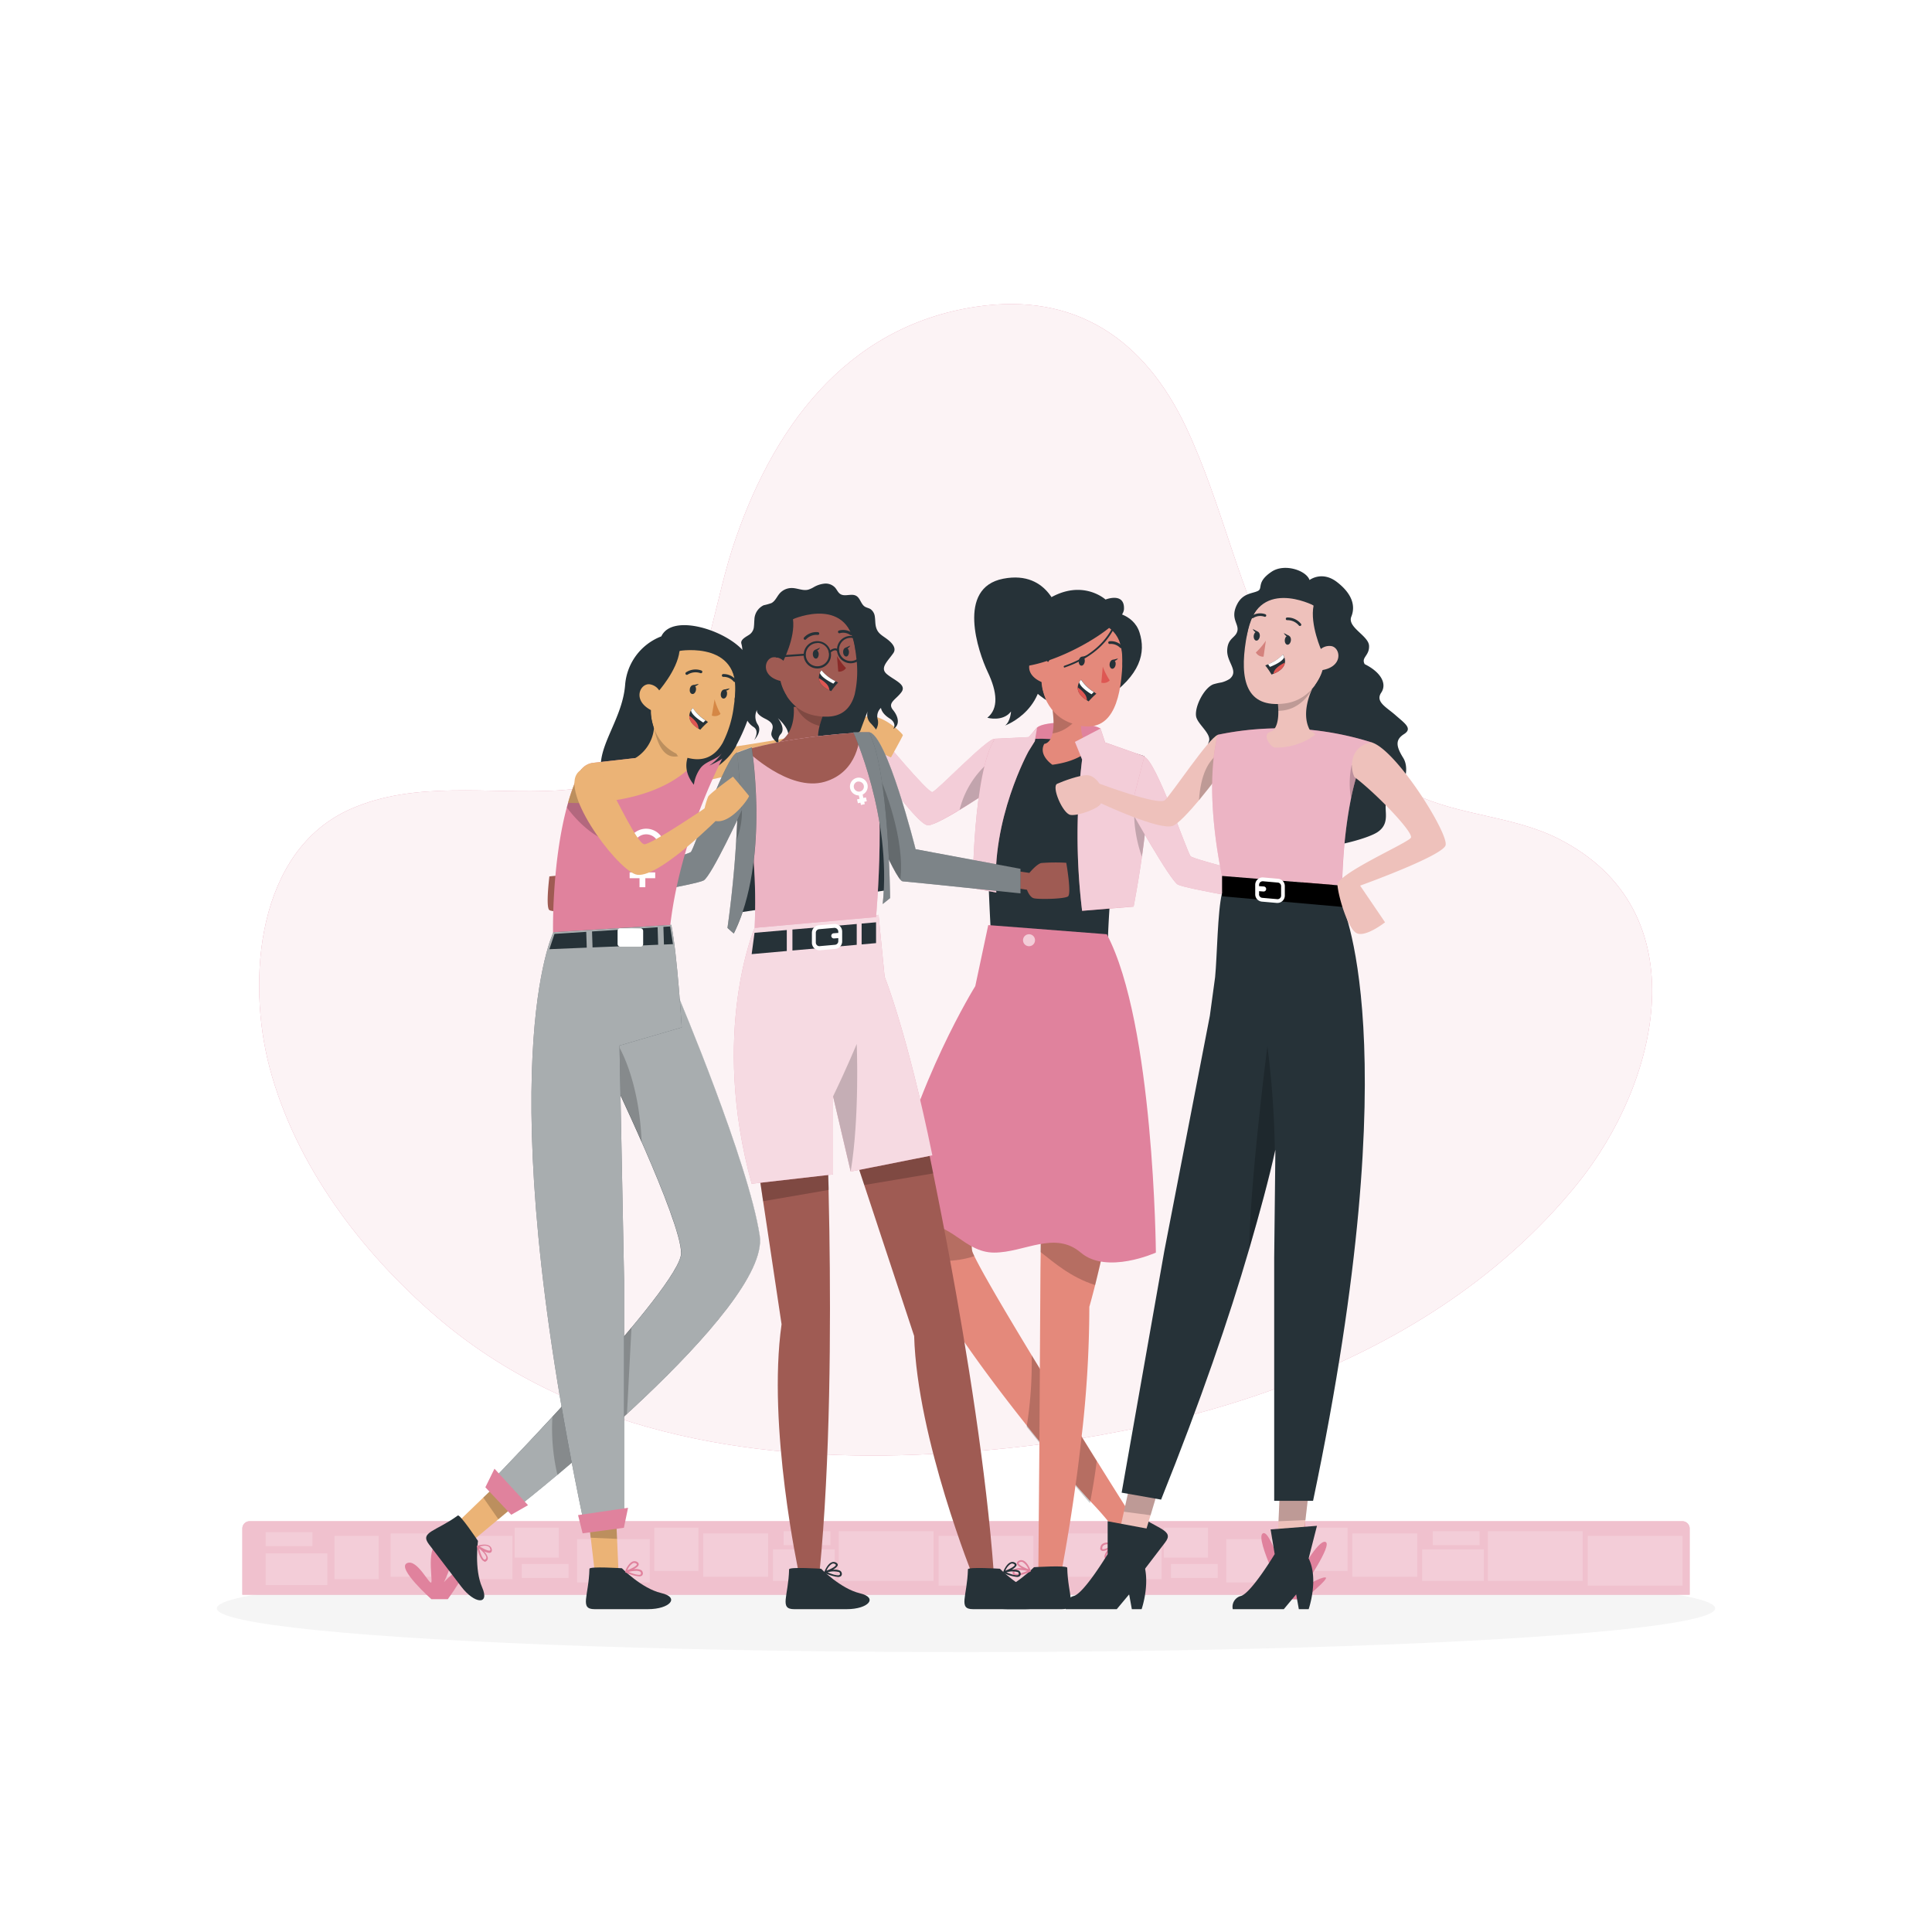 <svg class="animated" id="freepik_stories-womens-equality-day" xmlns="http://www.w3.org/2000/svg" viewBox="0 0 500 500" version="1.1" xmlns:xlink="http://www.w3.org/1999/xlink" xmlns:svgjs="http://svgjs.com/svgjs"><style>svg#freepik_stories-womens-equality-day:not(.animated) .animable {opacity: 0;}svg#freepik_stories-womens-equality-day.animated #freepik--background-simple--inject-512 {animation: 1s 1 forwards cubic-bezier(.36,-0.01,.5,1.38) slideRight;animation-delay: 0s;}svg#freepik_stories-womens-equality-day.animated #freepik--Shadow--inject-512 {animation: 1s 1 forwards cubic-bezier(.36,-0.01,.5,1.38) slideUp;animation-delay: 0s;}svg#freepik_stories-womens-equality-day.animated #freepik--Street--inject-512 {animation: 1s 1 forwards cubic-bezier(.36,-0.01,.5,1.38) slideLeft;animation-delay: 0s;}svg#freepik_stories-womens-equality-day.animated #freepik--character-2--inject-512 {animation: 1s 1 forwards cubic-bezier(.36,-0.01,.5,1.38) zoomOut;animation-delay: 0s;}svg#freepik_stories-womens-equality-day.animated #freepik--character-3--inject-512 {animation: 1s 1 forwards cubic-bezier(.36,-0.01,.5,1.38) zoomOut;animation-delay: 0s;}svg#freepik_stories-womens-equality-day.animated #freepik--character-1--inject-512 {animation: 1s 1 forwards cubic-bezier(.36,-0.01,.5,1.38) zoomIn;animation-delay: 0s;}svg#freepik_stories-womens-equality-day.animated #freepik--Texts--inject-512 {animation: 1s 1 forwards cubic-bezier(.36,-0.01,.5,1.38) lightSpeedLeft;animation-delay: 0s;}            @keyframes slideRight {                0% {                    opacity: 0;                    transform: translateX(30px);                }                100% {                    opacity: 1;                    transform: translateX(0);                }            }                    @keyframes slideUp {                0% {                    opacity: 0;                    transform: translateY(30px);                }                100% {                    opacity: 1;                    transform: inherit;                }            }                    @keyframes slideLeft {                0% {                    opacity: 0;                    transform: translateX(-30px);                }                100% {                    opacity: 1;                    transform: translateX(0);                }            }                    @keyframes zoomOut {                0% {                    opacity: 0;                    transform: scale(1.5);                }                100% {                    opacity: 1;                    transform: scale(1);                }            }                    @keyframes zoomIn {                0% {                    opacity: 0;                    transform: scale(0.5);                }                100% {                    opacity: 1;                    transform: scale(1);                }            }                    @keyframes lightSpeedLeft {              from {                transform: translate3d(-50%, 0, 0) skewX(20deg);                opacity: 0;              }              60% {                transform: skewX(-10deg);                opacity: 1;              }              80% {                transform: skewX(2deg);              }              to {                opacity: 1;                transform: translate3d(0, 0, 0);              }            }        .animator-hidden { display: none; }</style><g id="freepik--background-simple--inject-512" class="animable" style="transform-origin: 247.317px 227.692px;"><path d="M252.62,79.38c25.69-3.85,43.59,8.45,54.32,31.16,9.61,20.34,13.76,42.89,24.49,62.75,7.68,14.21,20,25.21,34.5,32.17,11.88,5.71,25.72,5.67,37.45,11.63,36.76,18.67,26,63.21,4.77,89.37-40.31,49.73-109.25,67.5-170.6,70-44.05,1.8-90.06-6.06-124.47-35.59C93.45,324,76.53,301.64,69.79,276.35c-6-22.59-3.38-56.27,21-67,16.7-7.36,35.69-3.81,53.31-4.77,8.9-.49,18.17-2.76,24.58-9,13.16-12.73,15.4-36.74,20.82-53.51C199.49,111.28,218.67,84.46,252.62,79.38Z" style="fill: rgb(224, 130, 157); transform-origin: 247.317px 227.692px;" id="el6lody23ajmx" class="animable"></path><g id="el4u8m5b25a73"><path d="M252.62,79.38c25.69-3.85,43.59,8.45,54.32,31.16,9.61,20.34,13.76,42.89,24.49,62.75,7.68,14.21,20,25.21,34.5,32.17,11.88,5.71,25.72,5.67,37.45,11.63,36.76,18.67,26,63.21,4.77,89.37-40.31,49.73-109.25,67.5-170.6,70-44.05,1.8-90.06-6.06-124.47-35.59C93.45,324,76.53,301.64,69.79,276.35c-6-22.59-3.38-56.27,21-67,16.7-7.36,35.69-3.81,53.31-4.77,8.9-.49,18.17-2.76,24.58-9,13.16-12.73,15.4-36.74,20.82-53.51C199.49,111.28,218.67,84.46,252.62,79.38Z" style="fill: rgb(255, 255, 255); opacity: 0.9; transform-origin: 247.317px 227.692px;" class="animable"></path></g></g><g id="freepik--Shadow--inject-512" class="animable" style="transform-origin: 250px 416.24px;"><ellipse id="freepik--path--inject-512" cx="250" cy="416.24" rx="193.89" ry="11.32" style="fill: rgb(245, 245, 245); transform-origin: 250px 416.24px;" class="animable"></ellipse></g><g id="freepik--Street--inject-512" class="animable" style="transform-origin: 250px 401.284px;"><path d="M64.61,393.69H435.39a1.89,1.89,0,0,1,1.89,1.89V412.7a0,0,0,0,1,0,0H62.72a0,0,0,0,1,0,0V395.58A1.89,1.89,0,0,1,64.61,393.69Z" style="fill: rgb(224, 130, 157); transform-origin: 250px 403.195px;" id="elx4xipzmiceo" class="animable"></path><g id="elojzsfud6chc"><path d="M64.61,393.69H435.39a1.89,1.89,0,0,1,1.89,1.89V412.7a0,0,0,0,1,0,0H62.72a0,0,0,0,1,0,0V395.58A1.89,1.89,0,0,1,64.61,393.69Z" style="fill: rgb(255, 255, 255); opacity: 0.5; transform-origin: 250px 403.195px;" class="animable"></path></g><g id="elb2h32jkkyem"><rect x="410.91" y="397.49" width="24.53" height="12.88" style="fill: rgb(255, 255, 255); opacity: 0.2; transform-origin: 423.175px 403.93px;" class="animable"></rect></g><g id="elegld2kut8l"><rect x="385.07" y="396.27" width="24.53" height="12.88" style="fill: rgb(255, 255, 255); opacity: 0.2; transform-origin: 397.335px 402.71px;" class="animable"></rect></g><g id="elrvvvslboyp"><rect x="368.05" y="400.96" width="15.97" height="8.19" style="fill: rgb(255, 255, 255); opacity: 0.2; transform-origin: 376.035px 405.055px;" class="animable"></rect></g><g id="elrre5pyoqgek"><rect x="68.75" y="402.02" width="15.97" height="8.19" style="fill: rgb(255, 255, 255); opacity: 0.2; transform-origin: 76.735px 406.115px;" class="animable"></rect></g><g id="el3fjg04ey0a5"><rect x="349.99" y="396.86" width="16.79" height="11.21" style="fill: rgb(255, 255, 255); opacity: 0.2; transform-origin: 358.385px 402.465px;" class="animable"></rect></g><g id="elqa60bj0rzi"><rect x="337.33" y="395.35" width="11.42" height="11.21" style="fill: rgb(255, 255, 255); opacity: 0.2; transform-origin: 343.04px 400.955px;" class="animable"></rect></g><g id="elffah8vljdyg"><rect x="86.57" y="397.49" width="11.42" height="11.21" style="fill: rgb(255, 255, 255); opacity: 0.2; transform-origin: 92.28px 403.095px;" class="animable"></rect></g><g id="elh6s60zfv1sh"><rect x="289.2" y="397.49" width="11.42" height="11.21" style="fill: rgb(255, 255, 255); opacity: 0.2; transform-origin: 294.91px 403.095px;" class="animable"></rect></g><g id="el55df05oxcww"><rect x="301.2" y="395.35" width="11.42" height="7.75" style="fill: rgb(255, 255, 255); opacity: 0.2; transform-origin: 306.91px 399.225px;" class="animable"></rect></g><g id="el9onkuy09yr"><rect x="317.35" y="398.33" width="18.81" height="11.21" style="fill: rgb(255, 255, 255); opacity: 0.2; transform-origin: 326.755px 403.935px;" class="animable"></rect></g><g id="eljk7oyb4dn6b"><rect x="269.1" y="396.86" width="18.81" height="11.21" style="fill: rgb(255, 255, 255); opacity: 0.2; transform-origin: 278.505px 402.465px;" class="animable"></rect></g><g id="elrj0ymd6ilg"><rect x="370.8" y="396.27" width="12.11" height="3.61" style="fill: rgb(255, 255, 255); opacity: 0.2; transform-origin: 376.855px 398.075px;" class="animable"></rect></g><g id="ela08o6q2imbd"><rect x="68.75" y="396.52" width="12.11" height="3.61" style="fill: rgb(255, 255, 255); opacity: 0.2; transform-origin: 74.805px 398.325px;" class="animable"></rect></g><g id="el12qkq6m45jno"><rect x="303.04" y="404.76" width="12.11" height="3.61" style="fill: rgb(255, 255, 255); opacity: 0.2; transform-origin: 309.095px 406.565px;" class="animable"></rect></g><g id="elzxqgmzhy5pb"><rect x="242.91" y="397.49" width="24.53" height="12.88" style="fill: rgb(255, 255, 255); opacity: 0.2; transform-origin: 255.175px 403.93px;" class="animable"></rect></g><g id="elbz9pqg36oa8"><rect x="217.07" y="396.27" width="24.53" height="12.88" style="fill: rgb(255, 255, 255); opacity: 0.2; transform-origin: 229.335px 402.71px;" class="animable"></rect></g><g id="elwjmfut9kpij"><rect x="200.05" y="400.96" width="15.97" height="8.19" style="fill: rgb(255, 255, 255); opacity: 0.2; transform-origin: 208.035px 405.055px;" class="animable"></rect></g><g id="elstaz5nio5t"><rect x="181.99" y="396.86" width="16.79" height="11.21" style="fill: rgb(255, 255, 255); opacity: 0.2; transform-origin: 190.385px 402.465px;" class="animable"></rect></g><g id="elg606sxct1t"><rect x="169.33" y="395.35" width="11.42" height="11.21" style="fill: rgb(255, 255, 255); opacity: 0.2; transform-origin: 175.04px 400.955px;" class="animable"></rect></g><g id="elgm5pp9ss6bi"><rect x="121.2" y="397.49" width="11.42" height="11.21" style="fill: rgb(255, 255, 255); opacity: 0.2; transform-origin: 126.91px 403.095px;" class="animable"></rect></g><g id="elpv9r06ghc5b"><rect x="133.2" y="395.35" width="11.42" height="7.75" style="fill: rgb(255, 255, 255); opacity: 0.2; transform-origin: 138.91px 399.225px;" class="animable"></rect></g><g id="elg33w8m5mw6e"><rect x="149.35" y="398.33" width="18.81" height="11.21" style="fill: rgb(255, 255, 255); opacity: 0.2; transform-origin: 158.755px 403.935px;" class="animable"></rect></g><g id="el7zv8kyp6if7"><rect x="101.1" y="396.86" width="18.81" height="11.21" style="fill: rgb(255, 255, 255); opacity: 0.2; transform-origin: 110.505px 402.465px;" class="animable"></rect></g><g id="elqjrt2lmn0fr"><rect x="202.8" y="396.27" width="12.11" height="3.61" style="fill: rgb(255, 255, 255); opacity: 0.2; transform-origin: 208.855px 398.075px;" class="animable"></rect></g><g id="el79swfeqxkib"><rect x="135.04" y="404.76" width="12.11" height="3.61" style="fill: rgb(255, 255, 255); opacity: 0.2; transform-origin: 141.095px 406.565px;" class="animable"></rect></g><path d="M332.71,413.87s-7.95-15.52-5.95-17,5.95,13,5.95,11.84-.22-20.86,3.45-20.08,0,19,0,19,4.94-9.28,6.88-8.58-5.71,11.74-5.71,11.74,4.56-2.76,5.71-2.55-5.71,5.72-5.71,5.72Z" style="fill: rgb(224, 130, 157); transform-origin: 334.896px 401.284px;" id="elj4roecso7kn" class="animable"></path><path d="M111.64,413.87s-9-8-6.34-9.31,6,6,6.34,4.91-1.77-11.21,3.25-10.51,0,10.51,0,10.51,3.71-4,5-3.39-4,7.79-4,7.79Z" style="fill: rgb(224, 130, 157); transform-origin: 112.451px 406.398px;" id="eli1zq5q8kkqq" class="animable"></path></g><g id="freepik--character-2--inject-512" class="animable" style="transform-origin: 280.012px 282.954px;"><path d="M229.92,193.69l-3.68-4.1s-1.18-2.53-2.34-3.12-9.08,0-9.08,0l1,6.07,6.55.21,1.53-.81,2.47,3.87Z" style="fill: rgb(228, 137, 123); transform-origin: 222.37px 191.009px;" id="elfooswid548m" class="animable"></path><path d="M257.44,191.19c-2-.17-15,13.54-16.15,13.8s-13.63-14.81-13.63-14.81l-3.76,4s13.29,19.41,16.27,19.41,18.22-10.49,18.22-10.49Z" style="fill: rgb(224, 130, 157); transform-origin: 241.145px 201.885px;" id="elrwx75lquoj" class="animable"></path><g id="elncjeunxncy"><path d="M258.38,203.09l-1.7,1.15c-1.91,1.28-5.18,3.44-8.34,5.35-3.53,2.14-6.92,4-8.17,4-3,0-16.27-19.41-16.27-19.41l3.76-4s12.53,15.08,13.63,14.81,14.14-14,16.15-13.8Z" style="fill: rgb(255, 255, 255); opacity: 0.6; isolation: isolate; transform-origin: 241.14px 201.885px;" class="animable"></path></g><g id="el5tv37yws0ri"><path d="M256.68,204.24c-1.91,1.28-5.18,3.44-8.34,5.35a23.66,23.66,0,0,1,6.42-11.25C256.84,198.44,257.22,201.14,256.68,204.24Z" style="opacity: 0.2; isolation: isolate; transform-origin: 252.62px 203.965px;" class="animable"></path></g><path d="M268.4,188.29c1.91-1.84,13-1.69,16.41.23l-2.45,9.4-15.93,1S265.17,191.39,268.4,188.29Z" style="fill: rgb(224, 130, 157); transform-origin: 275.499px 192.956px;" id="elnu1g1ukbgd" class="animable"></path><path d="M256.48,242.17l30.2,2.34s.42-18,2.82-27.44c.79-3,1.77-6.45,3-10.42.53-1.68,1.11-3.45,1.74-5.35s1.21-3.64,1.9-5.61a88.66,88.66,0,0,0-12.63-3.05,97.8,97.8,0,0,0-13.67-1.45c-5.92,0-12.72.63-12.72.63s-.5,4-1.12,10.22C255.46,207.94,255.26,220.74,256.48,242.17Z" style="fill: rgb(38, 50, 56); transform-origin: 275.858px 217.85px;" id="elm86o2rq9jwq" class="animable"></path><path d="M272.36,197.92c7.51-1,9.76-4.17,9.76-4.17-3.07-2.89-2.51-7.15-1.73-9.81a15.41,15.41,0,0,1,.93-2.46l-9,1.69a27,27,0,0,1,.35,3.8,11.31,11.31,0,0,1-.26,2.8c-.61,2.7-2.15,2.74-2.15,2.74C268.64,195.47,272.36,197.92,272.36,197.92Z" style="fill: rgb(228, 137, 123); transform-origin: 275.986px 189.7px;" id="elr0fd7tjstsr" class="animable"></path><g id="elww6j3fhvea"><path d="M272.64,187a11.31,11.31,0,0,1-.26,2.8c3.59-.47,6.31-3.34,8-5.83a15.41,15.41,0,0,1,.93-2.46l-9,1.69A27,27,0,0,1,272.64,187Z" style="opacity: 0.2; isolation: isolate; transform-origin: 276.81px 185.655px;" class="animable"></path></g><path d="M274.15,159.21s-2.36-11.8-14.52-9.44-6.48,18.94-4,24.16,2.83,9.46-.11,11.82c0,0,4,1.15,6.13-1.61,0,0-.12,2.55-1.53,3.62,0,0,12.21-4.37,9.11-18.64S274.15,159.21,274.15,159.21Z" style="fill: rgb(38, 50, 56); transform-origin: 263.136px 168.609px;" id="elgpmzwnc1ung" class="animable"></path><path d="M287.13,158.26s6.13.24,7.78,5.43.35,11-8.8,17.18-16.8.11-20.34-4.11-1.77-18.53,8.38-20.22S287.13,158.26,287.13,158.26Z" style="fill: rgb(38, 50, 56); transform-origin: 279.81px 169.788px;" id="eln3jexiosvch" class="animable"></path><path d="M281.28,159.94c7.77,1.13,9.68,5.65,9.09,13.75-.74,10.12-4,16.92-13.4,13.37C264.18,182.25,268.36,158.08,281.28,159.94Z" style="fill: rgb(228, 137, 123); transform-origin: 279.847px 173.925px;" id="el2wsrjj3tbw4" class="animable"></path><path d="M285.4,172.53a16.71,16.71,0,0,0,1.8,3.55,2.16,2.16,0,0,1-2.18.59Z" style="fill: rgb(222, 87, 83); transform-origin: 286.11px 174.644px;" id="eluecnxdeebkj" class="animable"></path><path d="M280.73,171.21c-.07.64-.48,1.12-.91,1.06s-.71-.61-.63-1.25.48-1.12.91-1.07S280.81,170.56,280.73,171.21Z" style="fill: rgb(38, 50, 56); transform-origin: 279.96px 171.111px;" id="el7fs9tndl1bf" class="animable"></path><path d="M279.92,170l1.46-.38S280.54,170.67,279.92,170Z" style="fill: rgb(38, 50, 56); transform-origin: 280.65px 169.922px;" id="elluti7k7f7b" class="animable"></path><path d="M288.72,172c-.08.65-.49,1.12-.91,1.07s-.72-.61-.64-1.25.49-1.12.92-1.07S288.8,171.39,288.72,172Z" style="fill: rgb(38, 50, 56); transform-origin: 287.945px 171.91px;" id="elnkc51m94kn" class="animable"></path><path d="M287.9,170.79l1.46-.38S288.53,171.5,287.9,170.79Z" style="fill: rgb(38, 50, 56); transform-origin: 288.63px 170.72px;" id="elnvxy4b0k44" class="animable"></path><path d="M277.89,166.87a.34.34,0,0,1-.26-.12.34.34,0,0,1,0-.5,4.46,4.46,0,0,1,3.88-.77.37.37,0,0,1,.24.44.35.35,0,0,1-.43.24,3.81,3.81,0,0,0-3.21.61A.34.34,0,0,1,277.89,166.87Z" style="fill: rgb(38, 50, 56); transform-origin: 279.641px 166.098px;" id="eldvas4ifjbb9" class="animable"></path><path d="M290.14,167.75a.38.38,0,0,1-.24-.09,3.34,3.34,0,0,0-2.7-1,.36.36,0,0,1-.14-.7,4,4,0,0,1,3.32,1.17.36.36,0,0,1,0,.5A.34.34,0,0,1,290.14,167.75Z" style="fill: rgb(38, 50, 56); transform-origin: 288.648px 166.841px;" id="eljj541xurki" class="animable"></path><path d="M270.88,171.83S275.44,166,275.6,161c0,0,16.33-4.08,14.83,11.68,0,0,3.51-13.67-9.82-15.92s-16.09,17.34-10,24.16C270.58,180.87,268.05,175.5,270.88,171.83Z" style="fill: rgb(38, 50, 56); transform-origin: 279.191px 168.751px;" id="el71dijbe7qf5" class="animable"></path><path d="M271.91,173.65a3.44,3.44,0,0,0-3.22-3.65c-2.45-.08-4.31,4.7,1.51,6.76C271,177.05,271.64,176.28,271.91,173.65Z" style="fill: rgb(228, 137, 123); transform-origin: 269.13px 173.408px;" id="elyki3dv595m" class="animable"></path><path d="M286.11,155.16s5-2,4.77,2.51-19.09,15.56-28.65,14.86c0,0,2.6-.68,3.42-1.81a11.17,11.17,0,0,1,3.48-14.18C279.07,148.71,286.11,155.16,286.11,155.16Z" style="fill: rgb(38, 50, 56); transform-origin: 276.559px 162.612px;" id="el1w1g7qccqtr" class="animable"></path><path d="M275.53,172.77a.25.25,0,0,1-.23-.16.25.25,0,0,1,.15-.31c12.75-4.38,13.66-13.56,13.67-13.65a.25.25,0,0,1,.49,0c0,.1-.93,9.58-14,14.07Z" style="fill: rgb(38, 50, 56); transform-origin: 282.449px 165.61px;" id="elsp1cglrvahs" class="animable"></path><path d="M283.74,179.52a20.64,20.64,0,0,0-2,2c-.14-.09-.29-.17-.43-.27-1.93-1.21-2.43-2.41-2.39-3.38a2.86,2.86,0,0,1,.41-1.33,2.62,2.62,0,0,1,.47-.64,10.91,10.91,0,0,0,3.31,3.17C283.48,179.37,283.74,179.52,283.74,179.52Z" style="fill: rgb(38, 50, 56); transform-origin: 281.329px 178.71px;" id="eltyd73f7ck6" class="animable"></path><path d="M283.09,179.1l-.61.58c-1.82-1.15-3-2.2-3.17-3.11a2.62,2.62,0,0,1,.47-.64A10.91,10.91,0,0,0,283.09,179.1Z" style="fill: rgb(255, 255, 255); transform-origin: 281.2px 177.805px;" id="eljguyq4vgu0a" class="animable"></path><path d="M281.29,181.28c-1.93-1.21-2.43-2.41-2.39-3.38a7.32,7.32,0,0,1,1.88,1.78A2.73,2.73,0,0,1,281.29,181.28Z" style="fill: rgb(222, 87, 83); transform-origin: 280.094px 179.59px;" id="el9s47cl1dq86" class="animable"></path><path d="M284.81,188.52,278.19,192l1.86,4.57a163.32,163.32,0,0,0,0,39.16l13.33-1.1s6.09-31,2.77-38.92L286,192.14Z" style="fill: rgb(224, 130, 157); transform-origin: 287.665px 212.125px;" id="elnwmf9yi9bmp" class="animable"></path><g id="elb3f0kdzjcm"><path d="M296.72,211.63c-.3,3.39-.74,6.88-1.2,10.09-1,7.16-2.14,12.89-2.14,12.89l-13.33,1.1a162.72,162.72,0,0,1,0-39.16L278.19,192l6.62-3.46,1.18,3.62,10.16,3.55C297.4,198.69,297.32,205,296.72,211.63Z" style="fill: rgb(255, 255, 255); opacity: 0.6; isolation: isolate; transform-origin: 287.666px 212.125px;" class="animable"></path></g><g id="elzugmbowk9zn"><path d="M296.72,211.63c-.3,3.39-.74,6.88-1.2,10.09a35.15,35.15,0,0,1-2-10.42A12.5,12.5,0,0,1,296.72,211.63Z" style="opacity: 0.2; isolation: isolate; transform-origin: 295.12px 216.508px;" class="animable"></path></g><path d="M268.4,188.29l-.59,3.54-1.64,2.63s-9.74,17.65-8.33,36.52l-6.1-1.1s.06-29.73,5.7-38.69l8.78-.43Z" style="fill: rgb(224, 130, 157); transform-origin: 260.07px 209.635px;" id="eliqxbedl7n29" class="animable"></path><g id="elak0x4rai6mn"><path d="M268.4,188.29l-.59,3.54-1.64,2.63s-9.74,17.65-8.33,36.52l-6.1-1.1s.06-29.73,5.7-38.69l8.78-.43Z" style="fill: rgb(255, 255, 255); opacity: 0.6; isolation: isolate; transform-origin: 260.07px 209.635px;" class="animable"></path></g><path d="M294.27,394.63l-4.63,2.72a88.07,88.07,0,0,0-7-8.34h0c-1.34-1.42-2.75-3-4.22-4.68-2.93-3.36-6.1-7.21-9.43-11.34-1-1.22-2-2.46-3-3.73-11.59-14.58-24.13-31.73-28.81-43.32-1.46-3.6-2.17-6.66-1.86-8.95.95-6.93,3.65-17.35,6.73-27.41,4.68-15.39,9.94-30,9.94-30L264.9,281.5s-4,9.47-7.58,19.54c-3.56,9.9-6.77,20.4-5.58,23.13.11.27.26.58.42.92,2.15,4.45,8.09,14.52,14.84,25.66l2.06,3.38c3.63,5.95,7.4,12.05,10.89,17.66,1.36,2.21,2.68,4.34,3.94,6.35C289.83,387.7,294.27,394.63,294.27,394.63Z" style="fill: rgb(228, 137, 123); transform-origin: 264.759px 328.465px;" id="elk8hjauv4c5i" class="animable"></path><g id="elw363daptb48"><path d="M265.7,369.25c6.12,7.69,12,14.67,16.37,19.75.62-3.12,1.26-6.82,1.76-10.86C278.77,370,272.59,360,267,350.75A105,105,0,0,1,265.7,369.25Z" style="opacity: 0.2; isolation: isolate; transform-origin: 274.765px 369.875px;" class="animable"></path></g><path d="M288.79,305.86c-1.6,10.92-3.89,20.81-5.37,26.71-.89,3.54-1.5,5.63-1.5,5.63a294.78,294.78,0,0,1-2,33.59c-.49,4.39-1,8.61-1.57,12.53-2,14.52-4.13,24.94-4.13,24.94l-5.51-.72L269,373l.11-18.85.16-25.65.06-4.47.26-19.5.4-28.76,19.17-8.63C291.68,278.05,290.72,292.7,288.79,305.86Z" style="fill: rgb(228, 137, 123); transform-origin: 279.695px 338.2px;" id="elheul3h09gn" class="animable"></path><g id="el31zpvx7xmjb"><path d="M252,259.59,264.9,281.5s-4,9.47-7.58,19.54c-3.56,9.9-6.77,20.4-5.58,23.13.11.27.26.58.42.92-4.79,1.63-10.44,1.46-15,.84-1.46-3.6-2.17-6.66-1.86-8.95.95-6.93,3.65-17.35,6.73-27.41C246.71,274.18,252,259.59,252,259.59Z" style="opacity: 0.2; isolation: isolate; transform-origin: 250.064px 292.982px;" class="animable"></path></g><g id="el7ufb3kb60w8"><path d="M288.79,305.86c-1.6,10.92-3.89,20.81-5.37,26.71-6.3-2-10.56-5.76-14.14-8.56l.26-19.5.4-28.76,19.17-8.63C291.68,278.05,290.72,292.7,288.79,305.86Z" style="opacity: 0.2; isolation: isolate; transform-origin: 279.975px 299.845px;" class="animable"></path></g><path d="M293.85,391.61c-.57-.41-5.34,6.74-5.34,6.74s1.06,7.45-1.09,12.26,2,4.4,5.51-.16l8.6-11.26C304,396,299.7,395.87,293.85,391.61Z" style="fill: rgb(38, 50, 56); transform-origin: 294.535px 402.82px;" id="elfbffi0e86fg" class="animable"></path><path d="M286.73,403.76a.86.86,0,0,1-.69-.41.92.92,0,0,1-.19-.71,3.62,3.62,0,0,1,1-1.66c-.72.33-1.45.54-1.82.29s-.32-.46-.23-.89a1.29,1.29,0,0,1,.65-.9c1.09-.63,3.1,0,3.2,0l.08,0h0l0,.05h0l0,.07h0v.09c-.13.62-.84,3.71-1.92,4Zm1.49-3.44c-.76.63-1.83,1.67-1.92,2.38a.46.46,0,0,0,.09.37c.22.28.35.25.4.24C287.29,403.19,287.87,401.65,288.22,400.32Zm-1.51-.67a2.15,2.15,0,0,0-1,.22.91.91,0,0,0-.43.61c0,.12-.06.35,0,.41.32.22,1.6-.35,2.75-1.07A6.14,6.14,0,0,0,286.71,399.65Z" style="fill: rgb(224, 130, 157); transform-origin: 286.733px 401.48px;" id="el9l3x2v9j7y" class="animable"></path><path d="M276.2,405.74c0-.7-8.6-.15-8.6-.15s-5.28,5.37-10.4,6.58-2.27,4.28,3.47,4.28h14.17C278.92,416.45,276.37,413,276.2,405.74Z" style="fill: rgb(38, 50, 56); transform-origin: 265.837px 410.917px;" id="elbqzt76w20nt" class="animable"></path><path d="M263.09,407.79a1.18,1.18,0,0,1-.76-.21.84.84,0,0,1-.21-.91.94.94,0,0,1,.46-.58,3.56,3.56,0,0,1,1.93-.21c-.7-.38-1.31-.83-1.34-1.28,0-.29.18-.54.57-.72a1.31,1.31,0,0,1,1.11,0c1.15.48,1.87,2.47,1.91,2.57a.14.14,0,0,1,0,.09h0a.15.15,0,0,1,0,.07h0a.43.43,0,0,1,0,.07h0l-.07.05A10.72,10.72,0,0,1,263.09,407.79Zm.73-1.5a2.09,2.09,0,0,0-1,.19.46.46,0,0,0-.25.3c-.08.34,0,.42.06.45.4.34,2-.14,3.24-.67A10.25,10.25,0,0,0,263.82,406.29Zm.51-2.1a1,1,0,0,0-.4.1c-.12,0-.31.17-.31.28,0,.39,1.25,1.06,2.52,1.54a3.69,3.69,0,0,0-1.47-1.84A.84.84,0,0,0,264.33,404.19Z" style="fill: rgb(224, 130, 157); transform-origin: 264.416px 405.775px;" id="elw4jyk4emrb" class="animable"></path><path d="M255.76,239.41l-3.36,15.8s-15.58,25-22.05,55.06c0,0-.24,7.91,7.67,6.71s11.44,7.19,19.26,7.19,15.68-5.75,22.42,0,19.44,0,19.44,0-.48-59.32-12.7-82.39Z" style="fill: rgb(224, 130, 157); transform-origin: 264.745px 283.068px;" id="elbokn5591n8s" class="animable"></path><g id="ell7cwndais79"><path d="M267.86,243.33a1.55,1.55,0,1,1-1.55-1.55A1.54,1.54,0,0,1,267.86,243.33Z" style="fill: rgb(255, 255, 255); opacity: 0.6; isolation: isolate; transform-origin: 266.31px 243.33px;" class="animable"></path></g><path d="M324.6,227.91,335.09,230s2-2.16,3.19-2.4a47.2,47.2,0,0,1,6.48.27s1,8.05,0,8.72-7.88.39-8.93,0-1.58-2.28-1.58-2.28l-9.65-2Z" style="fill: rgb(159, 91, 83); transform-origin: 334.902px 232.288px;" id="el9qiso2tm1kt" class="animable"></path><path d="M296.14,195.84c3.16,1.16,11.08,24.83,12,25.76s23.32,6.47,23.32,6.47L330,233.93s-23.16-3.89-25.18-5-12.23-19.35-12.23-19.35Z" style="fill: rgb(224, 130, 157); transform-origin: 312.025px 214.885px;" id="elslavs2fhto" class="animable"></path><g id="elzjicdv5usmp"><path d="M296.14,195.84c3.16,1.16,11.08,24.83,12,25.76s23.32,6.47,23.32,6.47L330,233.93s-23.16-3.89-25.18-5-12.23-19.35-12.23-19.35Z" style="fill: rgb(255, 255, 255); opacity: 0.6; isolation: isolate; transform-origin: 312.025px 214.885px;" class="animable"></path></g></g><g id="freepik--character-3--inject-512" class="animable" style="transform-origin: 323.659px 281.709px;"><path d="M314,177.1a16.88,16.88,0,0,1,2.13-.49,7.41,7.41,0,0,0,2.12-.92c2.46-2.07-.79-4.23-.65-7.44s2.23-3.12,2.64-5-2-3.25,0-7c1.48-2.76,3.89-2.62,5.29-3.31s-.5-2.26,3.59-5c3.31-2.19,8.92-.34,9.79,2.17,0,0,3.22-2.5,7.15.56s4.77,6.17,3.66,8.92,4.45,4.91,4.59,7.52-2.11,3-1.13,4.77h0c4.07,2,5.88,5,4.28,7.38s1.35,3.75,3.7,5.83,4.5,3.43,2.22,4.88-2.15,3.08-.23,6.17,0,8.61-3.2,10.12.9,6.19-3.45,9.09-30,8.9-36.59-.77-8-20.3-7.08-22.57c.87-2.06-2.91-4.53-3.28-6.61C309.13,182.92,311.58,178.05,314,177.1Z" style="fill: rgb(38, 50, 56); transform-origin: 336.926px 183.416px;" id="eltiki61ivosm" class="animable"></path><path d="M277,210.89c1.93.38,7.64-1.76,7.92-3,0,0,15.31,7.19,18.62,5.83,1.45-.6,4.16-3.53,6.77-6.63,3.31-4,6.43-8.23,6.43-8.23L316,194.7l-.81-4.52c-2.26.62-12.06,15.45-13.73,16.91s-16.92-4.28-16.92-4.28-1.3-2.13-3.19-2.19-6.2,1.52-7.75,2.22S275,210.51,277,210.89Z" style="fill: rgb(238, 193, 187); transform-origin: 294.953px 202.036px;" id="el20brqzq4sox" class="animable"></path><g id="el8pomp4i43t6"><path d="M310.29,207.1c3.31-4,6.43-8.23,6.43-8.23L316,194.7l-.72.43C312.76,196.81,310.73,200.45,310.29,207.1Z" style="opacity: 0.2; isolation: isolate; transform-origin: 313.505px 200.9px;" class="animable"></path></g><path d="M355.1,192.17s-6.93,7.06-7.78,37l-31.05-2.51s-4.94-21.39-1.11-36.51A78.8,78.8,0,0,1,355.1,192.17Z" style="fill: rgb(224, 130, 157); transform-origin: 334.402px 208.827px;" id="elzv40tbr90b" class="animable"></path><g id="el6yms5az0mgx"><path d="M355.1,192.17s-1.63,1.67-3.41,6.79a61.73,61.73,0,0,0-2.05,7.68,130.83,130.83,0,0,0-2.32,22.56l-31.05-2.51s-4.94-21.39-1.11-36.51A78.8,78.8,0,0,1,355.1,192.17Z" style="fill: rgb(255, 255, 255); opacity: 0.4; transform-origin: 334.402px 208.851px;" class="animable"></path></g><polygon points="289.06 399.34 295.26 400.44 297.81 391.97 300.13 384.2 292.98 381.7 290.9 391.04 289.06 399.34" style="fill: rgb(238, 193, 187); transform-origin: 294.595px 391.07px;" id="elpwfogkf3py" class="animable"></polygon><g id="elc7o51xdqbc"><polygon points="290.86 391.23 297.78 392.14 300.12 384.29 292.97 381.74 290.86 391.23" style="opacity: 0.2; isolation: isolate; transform-origin: 295.49px 386.94px;" class="animable"></polygon></g><polygon points="330.51 402.2 336.81 402.2 337.85 393.32 338.79 385.21 331.3 383.97 330.88 393.62 330.51 402.2" style="fill: rgb(238, 193, 187); transform-origin: 334.65px 393.085px;" id="elvw8x8hv0y9f" class="animable"></polygon><g id="elvfq65t8shk"><polygon points="330.88 393.7 337.85 393.39 338.79 385.25 331.3 383.99 330.88 393.7" style="opacity: 0.2; isolation: isolate; transform-origin: 334.835px 388.845px;" class="animable"></polygon></g><path d="M290.28,386.3l10.21,1.8c10.3-25.66,17.62-47.08,22.8-64.86,2.78-9.59,5.11-18.12,6.78-25.69l-.31,27.94v62.93h10.06c25.21-120.1,7.1-155.26,7.1-155.26l-30.67-1.95c-1.14,4.5-1.27,16.59-1.78,21.67l-1.36,10-11.79,60.9Z" style="fill: rgb(38, 50, 56); transform-origin: 321.748px 309.815px;" id="eljw6gzxckk1o" class="animable"></path><g id="ele53l0a2jmk"><path d="M323.29,323.24c2.78-9.59,5-18.12,6.63-25.69A237,237,0,0,0,328,270.76S323.55,305.32,323.29,323.24Z" style="opacity: 0.2; isolation: isolate; transform-origin: 326.605px 297px;" class="animable"></path></g><polygon points="347.32 229.2 316.27 226.69 316.27 231.96 347.77 234.74 347.32 229.2" id="eljtcu0g24l2" class="animable" style="transform-origin: 332.02px 230.715px;"></polygon><path d="M324.85,229v2.44a1.89,1.89,0,0,0,1.74,1.9l3.84.34h.17a1.91,1.91,0,0,0,1.91-1.91v-2.45a1.89,1.89,0,0,0-1.74-1.9l-3.85-.34a1.92,1.92,0,0,0-2.07,1.91Zm1,2.44v-.8h.05l1.08.08a.65.65,0,0,0,.1-1.3l-1.08-.08-.15,0V229a.94.94,0,0,1,.3-.69,1,1,0,0,1,.63-.24h.08l3.84.34a.92.92,0,0,1,.85.92v2.45a.92.92,0,0,1-.3.68.9.9,0,0,1-.71.24l-3.84-.34A.92.92,0,0,1,325.83,231.46Z" style="fill: rgb(255, 255, 255); transform-origin: 328.68px 230.377px;" id="elcstrxzu08vr" class="animable"></path><path d="M339.06,189.07a2.32,2.32,0,0,1,1.31,1.11A16.91,16.91,0,0,1,330,193.47c-1.06,0-3.25-3-1.61-3.9a7,7,0,0,1,.94-.41c.7-.56,1.56-1.92,1.5-5.2a26.57,26.57,0,0,0-.38-3.84l9.12-1.76S336.44,184.52,339.06,189.07Z" style="fill: rgb(238, 193, 187); transform-origin: 334.085px 185.917px;" id="elril9zo6rai" class="animable"></path><g id="elghk50appqk6"><path d="M330.4,180.12a26.57,26.57,0,0,1,.38,3.84c6.16,0,8.74-5.6,8.74-5.6Z" style="opacity: 0.2; isolation: isolate; transform-origin: 334.96px 181.16px;" class="animable"></path></g><path d="M298.66,395.94l-12-2.24v8.5s-6.12,10.15-8.76,10.84a2.89,2.89,0,0,0-2.09,3.41h13.21l3.2-3.83.7,3.83h2.53s2.68-7.72,0-13.14Z" style="fill: rgb(38, 50, 56); transform-origin: 287.202px 405.075px;" id="ellqowx18dswq" class="animable"></path><path d="M340.83,394.88l-12,.93,1.06,6.39s-6.12,10.15-8.76,10.84a2.89,2.89,0,0,0-2.09,3.41h13.21l3.2-3.83.69,3.83h2.54s2.68-7.72,0-13.14Z" style="fill: rgb(38, 50, 56); transform-origin: 329.902px 405.665px;" id="eln0mivv2yodn" class="animable"></path><path d="M334.62,154.38c-7.92-.72-10.85,3.29-12.17,11.39-1.64,10.13,0,17.57,10.05,16.29C346.21,180.32,347.76,155.57,334.62,154.38Z" style="fill: rgb(238, 193, 187); transform-origin: 332.787px 168.25px;" id="eloyzhkvfdyq" class="animable"></path><path d="M327.61,165.79a16.9,16.9,0,0,1-2.6,3.07,2.19,2.19,0,0,0,2,1.09Z" style="fill: rgb(212, 130, 125); transform-origin: 326.31px 167.871px;" id="elzwm0mrspvw" class="animable"></path><path d="M332.51,165.58c-.07.65.22,1.22.65,1.27s.84-.44.92-1.09-.22-1.21-.65-1.26S332.58,164.93,332.51,165.58Z" style="fill: rgb(38, 50, 56); transform-origin: 333.296px 165.675px;" id="el0ud61morex" class="animable"></path><path d="M333.6,164.55l-1.34-.72S332.82,165.1,333.6,164.55Z" style="fill: rgb(38, 50, 56); transform-origin: 332.93px 164.259px;" id="el959znsi3uud" class="animable"></path><path d="M324.46,164.53c-.07.64.22,1.21.65,1.26s.84-.44.92-1.09-.22-1.21-.65-1.26S324.54,163.88,324.46,164.53Z" style="fill: rgb(38, 50, 56); transform-origin: 325.246px 164.615px;" id="el7xokaccnq0v" class="animable"></path><path d="M325.56,163.49l-1.35-.71S324.77,164.05,325.56,163.49Z" style="fill: rgb(38, 50, 56); transform-origin: 324.885px 163.206px;" id="el10qa6rleq2b" class="animable"></path><path d="M336.41,162a.35.35,0,0,1-.29-.15,3.8,3.8,0,0,0-3-1.35.34.34,0,0,1-.36-.33.35.35,0,0,1,.33-.36,4.43,4.43,0,0,1,3.62,1.66.34.34,0,0,1-.09.48A.32.32,0,0,1,336.41,162Z" style="fill: rgb(38, 50, 56); transform-origin: 334.766px 160.905px;" id="el0fog5yqeyo25" class="animable"></path><path d="M324.15,160a.35.35,0,0,1-.3-.18.35.35,0,0,1,.14-.47,4,4,0,0,1,3.52-.37.35.35,0,0,1,.16.46.34.34,0,0,1-.45.16,3.35,3.35,0,0,0-2.91.36A.42.42,0,0,1,324.15,160Z" style="fill: rgb(38, 50, 56); transform-origin: 325.756px 159.366px;" id="eli616q0q3u2" class="animable"></path><path d="M342.06,168.5s-3.11-6.84-2.1-11.81c0,0-15.1-7.82-17.32,8,0,0-.25-14.27,13.38-13.35s11.78,20.81,4.21,26.1C340.23,177.46,344,172.77,342.06,168.5Z" style="fill: rgb(38, 50, 56); transform-origin: 334.37px 164.369px;" id="elgb4o0gtqmrs" class="animable"></path><path d="M340.61,170.05a3.48,3.48,0,0,1,4-2.83c2.43.49,3.14,5.63-3.07,6.29C340.68,173.6,340.26,172.7,340.61,170.05Z" style="fill: rgb(238, 193, 187); transform-origin: 343.432px 170.344px;" id="elma1r9g2rhcg" class="animable"></path><path d="M327.45,172.21a19.89,19.89,0,0,1,1.62,2.36l.47-.18c2.13-.85,2.83-1.94,3-2.9a2.76,2.76,0,0,0-.16-1.38,3,3,0,0,0-.35-.72,10.8,10.8,0,0,1-3.83,2.52C327.74,172.11,327.45,172.21,327.45,172.21Z" style="fill: rgb(38, 50, 56); transform-origin: 330.008px 171.98px;" id="elbug1aj0s65" class="animable"></path><path d="M328.17,171.91l.5.68c2-.8,3.3-1.63,3.68-2.48a3,3,0,0,0-.35-.72A10.8,10.8,0,0,1,328.17,171.91Z" style="fill: rgb(255, 255, 255); transform-origin: 330.26px 170.99px;" id="elqox5aqzpis" class="animable"></path><path d="M329.54,174.39c2.13-.85,2.83-1.94,3-2.9a7.54,7.54,0,0,0-2.17,1.41A2.72,2.72,0,0,0,329.54,174.39Z" style="fill: rgb(222, 87, 83); transform-origin: 331.04px 172.94px;" id="elkvru6pn2wbg" class="animable"></path><g id="el2ky9benab9h"><path d="M351.69,199a61.73,61.73,0,0,0-2.05,7.68,23.22,23.22,0,0,1,.16-8.69Z" style="opacity: 0.2; isolation: isolate; transform-origin: 350.498px 202.335px;" class="animable"></path></g><path d="M355.1,192.17c6.46,2.1,20,23.82,19,26.63S352,229.2,352,229.2l6.45,9.49s-4.88,3.85-7.25,2.86-4.82-9.51-5.06-12.45,18.28-10.95,19-12.3-8.82-11.33-14.63-15.73a7.24,7.24,0,0,1-.34-5A5.45,5.45,0,0,1,355.1,192.17Z" style="fill: rgb(238, 193, 187); transform-origin: 360.145px 216.941px;" id="el17wjvy4gywj" class="animable"></path></g><g id="freepik--character-1--inject-512" class="animable" style="transform-origin: 193.516px 283.738px;"><path d="M221.65,189.05a18.2,18.2,0,0,0,1.61,3.15c.66.81,7.32,3.82,7.32,3.82s3-5.4,3.08-5.74-5.77-6.11-9.67-4.69Z" style="fill: rgb(235, 179, 118); transform-origin: 227.655px 190.693px;" id="elbvszzvv2aqi" class="animable"></path><path d="M188.43,193.47c4.19-.57,17.54-2.75,19.52-3.29s16.71-4.85,16.71-4.85l.75,3.19s-16.28,6.9-19.44,8-23.4,5.56-23.4,5.56Z" style="fill: rgb(235, 179, 118); transform-origin: 203.99px 193.705px;" id="elgwjmk0jmwno" class="animable"></path><path d="M255.81,224.33l10.59,1.58s1.84-2.25,3.07-2.56a47.57,47.57,0,0,1,6.48-.06s1.41,8,.45,8.7-7.84.81-8.92.46-1.7-2.18-1.7-2.18L256,228.72Z" style="fill: rgb(159, 91, 83); transform-origin: 266.272px 227.925px;" id="elelx4m0cuik" class="animable"></path><path d="M224.86,189.49c4.58.28,12.1,30.28,12.1,30.28l27.14,5.08v6.36s-28.58-3-30.5-3.12S222.37,205,222.37,205l1.53-12.58Z" style="fill: rgb(38, 50, 56); transform-origin: 243.235px 210.35px;" id="el1ybt0ivnl4x" class="animable"></path><g id="el1sy0etv70ku"><path d="M264.1,224.85v6.36s-28.59-3-30.5-3.12c-.16,0-.38-.18-.63-.48-1.87-2.22-6-11.6-8.5-17.56-1.24-3-2.1-5.06-2.1-5.06l1.53-12.58,1-2.92c4.58.28,12.1,30.28,12.1,30.28Z" style="fill: rgb(255, 255, 255); opacity: 0.4; isolation: isolate; transform-origin: 243.235px 210.35px;" class="animable"></path></g><g id="elphi9abvfckq"><path d="M233,227.61c-1.87-2.22-6-11.6-8.5-17.56l3.85-7.3S234.34,217.1,233,227.61Z" style="opacity: 0.2; isolation: isolate; transform-origin: 228.848px 215.18px;" class="animable"></path></g><path d="M195.12,162.09c.07-.55.06-1.14.12-1.79a4.22,4.22,0,0,1,2.4-3.66,15.62,15.62,0,0,0,2-.56c1-.52,1.41-1.68,2.15-2.52a4.15,4.15,0,0,1,3.11-1.38c1.45,0,2.88.79,4.28.42a6.56,6.56,0,0,0,1.43-.65,6.8,6.8,0,0,1,2.79-.91,3.32,3.32,0,0,1,2.69,1c.5.54.77,1.31,1.39,1.7,1.18.76,2.88-.23,4.1.46,1.05.59,1.22,2.14,2.23,2.79.45.29,1,.36,1.47.64a2.78,2.78,0,0,1,1.13,2c.12.79.08,1.61.24,2.39.37,1.81,1.47,2.31,2.79,3.28,1.07.79,2.76,2.28,1.75,3.73-1.5,2.17-3.6,3.84-1.64,5.46s5.17,2.69,3.74,4.64-3.71,2.74-2.18,4.61,1.77,3.95.07,4.92c0,0,1.1-1.43-1-2.76S228,183.2,228,183.2a2.92,2.92,0,0,0-.89,2.84,3.28,3.28,0,0,1-.46,2.83s.35.12-1.2-1.58a3.16,3.16,0,0,1-.89-3.25s-1.42,3.67-1.88,5-8.2,3.06-9.77,2.3-7.16-.1-7.12-3a2.3,2.3,0,0,0,0,2.88,2.5,2.5,0,0,1-1.92-1.86c-.44-1.64-2.55-3.5-2.55-3.5s2.07,2.56.79,4.06a2.3,2.3,0,0,0-.35,2.81s-2.09-1.52-2.14-2.7,1.51-2.5-1.55-4-2-2.58-2-2.58a3.73,3.73,0,0,0,0,4c1.33,1.85-.89,4.06-.89,4.06s1.49-2.32-.15-3.36-2.75-3.16-1.65-4.54a2.54,2.54,0,0,0-1.47,2.73c.09,2.22-1.16,2.74-1.16,2.74s.81-2-.12-2.68-1.13-3.27-.19-4.42,1.76-3.58.36-5.16-1.77-2.87-.19-4.22,1.77-4.26,1.26-6c-.35-1.19,1.51-1.91,2.23-2.48A2.76,2.76,0,0,0,195.12,162.09Z" style="fill: rgb(38, 50, 56); transform-origin: 211.612px 171.878px;" id="el8vuj1ay8l0p" class="animable"></path><path d="M252,408.49l5.19-1.41c-1.9-26.15-7-57.7-11.39-81.36-.69-3.7-1.35-7.21-2-10.48-.31-1.55-.59-3-.88-4.48-1.38-7.09-2.55-12.69-3.27-16.15-.54-2.53-.84-3.91-.84-3.91l-18.64,5.4,1.55,4.7,5.13,15.51.58,1.77,3.39,10.24,5.76,17.43C237.37,372.42,252,408.49,252,408.49Z" style="fill: rgb(159, 91, 83); transform-origin: 238.68px 349.595px;" id="elc9lxhh4za8" class="animable"></path><path d="M206.76,407.23l5.35-.52c2.8-28.35,2.91-63.66,2.53-88.19-.06-3.8-.13-7.35-.21-10.57,0-.16,0-.32,0-.47-.16-6.39-.32-11.47-.44-14.68-.11-2.52-.16-3.9-.16-3.9l-19.29,2.16,1.2,8,1.75,11.8.35,2.31,1.2,8,3.23,21.55C198.51,369.19,206.76,407.23,206.76,407.23Z" style="fill: rgb(159, 91, 83); transform-origin: 204.669px 348.065px;" id="eli9hig69cqw8" class="animable"></path><g id="elqvzmmcdvkb9"><path d="M197.48,310.88l17-2.93c0-.16,0-.32,0-.47-.16-6.39-.32-11.47-.44-14.68l-18.25,6.28Z" style="opacity: 0.2; isolation: isolate; transform-origin: 205.135px 301.84px;" class="animable"></path></g><g id="el98hziukmu1h"><path d="M241.51,303.68l-17.84,3-1.95-5.9,17.91-6.19C240.1,296.82,240.74,299.89,241.51,303.68Z" style="opacity: 0.2; isolation: isolate; transform-origin: 231.615px 300.635px;" class="animable"></path></g><path d="M195.29,240.13s-11.57,27-.76,66.22l21.07-2.41V283.73l4.56,19.47L241.29,299c-6.5-31.8-12.35-46.23-12.35-46.23l-1.57-16Z" style="fill: rgb(224, 130, 157); transform-origin: 215.602px 271.56px;" id="elq39kbtkscwn" class="animable"></path><g id="elhdt2lla816r"><path d="M195.29,240.13s-11.57,27-.76,66.22l21.07-2.41V283.73l4.56,19.47L241.29,299c-6.5-31.8-12.35-46.23-12.35-46.23l-1.57-16Z" style="fill: rgb(255, 255, 255); opacity: 0.7; isolation: isolate; transform-origin: 215.602px 271.56px;" class="animable"></path></g><polygon points="205.08 245.99 221.72 244.52 221.72 239.13 205.08 240.56 205.08 245.99" style="fill: rgb(38, 50, 56); transform-origin: 213.4px 242.56px;" id="el6ubpnewtgud" class="animable"></polygon><polygon points="203.62 240.69 195.27 241.41 194.53 246.93 203.62 246.12 203.62 240.69" style="fill: rgb(38, 50, 56); transform-origin: 199.075px 243.81px;" id="elqamuwu2vec" class="animable"></polygon><polygon points="222.99 239.02 222.99 244.41 226.72 244.08 226.72 238.69 222.99 239.02" style="fill: rgb(38, 50, 56); transform-origin: 224.855px 241.55px;" id="elhucx58hpvt" class="animable"></polygon><path d="M217.32,239.63a2,2,0,0,0-1.49-.5l-3.93.34a1.94,1.94,0,0,0-1.78,1.94v2.51a1.94,1.94,0,0,0,1.95,2h.17l3.93-.34a1.94,1.94,0,0,0,1.78-2v-2.5A2,2,0,0,0,217.32,239.63Zm-1.24,4.88-3.92.35a.93.93,0,0,1-.73-.24,1,1,0,0,1-.3-.7v-2.51a.94.94,0,0,1,.86-.94l3.93-.34H216a1,1,0,0,1,.95.94v.38l-.16,0-1.1.09a.67.67,0,0,0,.1,1.33l1.1-.08.06,0v.82A.94.94,0,0,1,216.08,244.51Z" style="fill: rgb(255, 255, 255); transform-origin: 214.035px 242.522px;" id="els68tyl7fbtm" class="animable"></path><path d="M204.22,406.14c0-.68,8.28-.15,8.28-.15s5.09,5.17,10,6.34,2.18,4.12-3.35,4.12H205.52C201.6,416.45,204.05,413.11,204.22,406.14Z" style="fill: rgb(38, 50, 56); transform-origin: 214.183px 411.122px;" id="elgwe29h6zsg6" class="animable"></path><path d="M216.85,408.11a10.32,10.32,0,0,1-3.43-1.05.13.13,0,0,1-.07-.06h0l0,0a.25.25,0,0,1,0-.17c0-.08.72-2,1.85-2.48a1.25,1.25,0,0,1,1.07,0c.37.18.56.41.54.7s-.62.87-1.29,1.22a3.5,3.5,0,0,1,1.86.21.88.88,0,0,1,.44.56.8.8,0,0,1-.2.88A1.15,1.15,0,0,1,216.85,408.11Zm-2.67-1.19c1.22.52,2.73,1,3.12.65,0,0,.14-.11.06-.44a.44.44,0,0,0-.24-.28A5.29,5.29,0,0,0,214.18,406.92Zm1.48-2.28a1.09,1.09,0,0,0-.34.07,3.73,3.73,0,0,0-1.42,1.78c1.23-.46,2.41-1.11,2.43-1.48,0-.11-.18-.22-.29-.27A.8.8,0,0,0,215.66,404.64Z" style="fill: rgb(38, 50, 56); transform-origin: 215.605px 406.173px;" id="eld6koonoyfi" class="animable"></path><path d="M250.5,406.14c0-.68,8.28-.15,8.28-.15s5.09,5.17,10,6.34,2.18,4.12-3.35,4.12H251.8C247.88,416.45,250.33,413.11,250.5,406.14Z" style="fill: rgb(38, 50, 56); transform-origin: 260.463px 411.122px;" id="el00y07kh09ojeq" class="animable"></path><path d="M263.13,408.11a10.32,10.32,0,0,1-3.43-1.05.13.13,0,0,1-.07-.06h0l0,0a.25.25,0,0,1,0-.17c0-.08.72-2,1.85-2.48a1.25,1.25,0,0,1,1.07,0c.37.18.56.41.54.7s-.62.87-1.29,1.22a3.5,3.5,0,0,1,1.86.21.88.88,0,0,1,.44.56.8.8,0,0,1-.2.88A1.15,1.15,0,0,1,263.13,408.11Zm-2.67-1.19c1.22.52,2.73,1,3.12.65,0,0,.14-.11.06-.44a.44.44,0,0,0-.24-.28A5.29,5.29,0,0,0,260.46,406.92Zm1.48-2.28a1.09,1.09,0,0,0-.34.07,3.73,3.73,0,0,0-1.42,1.78c1.23-.46,2.41-1.11,2.43-1.48,0-.11-.18-.22-.29-.27A.8.8,0,0,0,261.94,404.64Z" style="fill: rgb(38, 50, 56); transform-origin: 261.885px 406.173px;" id="elvikslbrazot" class="animable"></path><g id="ele2750zkay4l"><path d="M215.6,283.73c3.6-7.44,6.12-13.56,6.12-13.56s.79,18.84-1.56,33Z" style="opacity: 0.2; isolation: isolate; transform-origin: 218.724px 286.67px;" class="animable"></path></g><path d="M209.86,198.34c-6.92-2.64-8.33-6.2-8.33-6.2,5.56-3.18,3.58-11.49,3.58-11.49l8.21,3.67a26.68,26.68,0,0,0-1.21,3.54c-1.32,5.2,1,5.82,1,5.82C214,196.86,209.86,198.34,209.86,198.34Z" style="fill: rgb(159, 91, 83); transform-origin: 207.425px 189.495px;" id="elxck7kxa7az" class="animable"></path><g id="el6i28nst5ze"><path d="M213.32,184.32a26.68,26.68,0,0,0-1.21,3.54c-5.8-1.4-7-7.21-7-7.21Z" style="opacity: 0.2; isolation: isolate; transform-origin: 209.215px 184.255px;" class="animable"></path></g><path d="M203.18,157.29s-4.45.39-6,7.56,3.31,19.33,9.37,18S203.18,157.29,203.18,157.29Z" style="fill: rgb(38, 50, 56); transform-origin: 202.735px 170.12px;" id="elh9lmk1djt7b" class="animable"></path><path d="M221.17,179.79q-.12.39-.24.75c-1.11,3.09-3.35,5-7.22,4.93a12.38,12.38,0,0,1-1.68-.1l-1.12-.18c-13.14-2.5-13.16-26.5-.39-26.87,7.69-.23,10.28,3.83,11.07,11.73A27.15,27.15,0,0,1,221.17,179.79Z" style="fill: rgb(159, 91, 83); transform-origin: 211.422px 171.891px;" id="elbooycfk6mlg" class="animable"></path><path d="M216.61,169.76a16.15,16.15,0,0,0,2.33,3.13,2.11,2.11,0,0,1-2,.92Z" style="fill: rgb(137, 43, 41); transform-origin: 217.775px 171.792px;" id="elb32o7vcocv4" class="animable"></path><path d="M211.89,169.27c0,.63-.29,1.16-.71,1.18s-.79-.47-.82-1.1.28-1.16.7-1.18S211.85,168.64,211.89,169.27Z" style="fill: rgb(38, 50, 56); transform-origin: 211.124px 169.31px;" id="elk9s8uvnqokh" class="animable"></path><path d="M210.89,168.21l1.34-.61S211.61,168.79,210.89,168.21Z" style="fill: rgb(38, 50, 56); transform-origin: 211.56px 167.985px;" id="elgyuzfxb13gf" class="animable"></path><path d="M219.72,168.73c0,.63-.28,1.16-.7,1.18s-.79-.47-.82-1.1.28-1.16.7-1.18S219.69,168.1,219.72,168.73Z" style="fill: rgb(38, 50, 56); transform-origin: 218.959px 168.77px;" id="el9r3qr5s0qqe" class="animable"></path><path d="M218.73,167.67l1.34-.61S219.45,168.25,218.73,167.67Z" style="fill: rgb(38, 50, 56); transform-origin: 219.4px 167.445px;" id="eli9ttpomxup8" class="animable"></path><path d="M208.35,165.58a.38.38,0,0,1-.22-.07.36.36,0,0,1-.06-.51,4.33,4.33,0,0,1,3.62-1.4.38.38,0,0,1,.33.4.35.35,0,0,1-.4.32,3.7,3.7,0,0,0-3,1.12A.37.37,0,0,1,208.35,165.58Z" style="fill: rgb(38, 50, 56); transform-origin: 210.006px 164.58px;" id="elbuj46oo5dti" class="animable"></path><path d="M220.32,164.38a.35.35,0,0,1-.2,0,3.25,3.25,0,0,0-2.75-.52.35.35,0,0,1-.47-.2.36.36,0,0,1,.2-.47,4,4,0,0,1,3.41.57.36.36,0,0,1,.11.5A.35.35,0,0,1,220.32,164.38Z" style="fill: rgb(38, 50, 56); transform-origin: 218.776px 163.714px;" id="el39mpwa4nlku" class="animable"></path><path d="M202.49,171.52s3.41-6.42,2.73-11.28c0,0,15.05-6.67,16.25,8.78,0,0,1.09-13.78-12.13-13.7s-12.61,19.41-5.62,25C203.72,180.29,200.38,175.53,202.49,171.52Z" style="fill: rgb(38, 50, 56); transform-origin: 210.162px 167.82px;" id="elo94r9ocrx8" class="animable"></path><path d="M203.79,173.11a3.37,3.37,0,0,0-3.72-3c-2.37.33-3.37,5.25,2.59,6.26C203.52,176.53,204,175.69,203.79,173.11Z" style="fill: rgb(159, 91, 83); transform-origin: 201.026px 173.239px;" id="elmnqlt56q96l" class="animable"></path><path d="M216.91,176.64a20.29,20.29,0,0,0-1.8,2.23l-.46-.22c-2.05-1-2.67-2.15-2.73-3.12a3.17,3.17,0,0,1,.68-2.05,10.8,10.8,0,0,0,3.61,2.81C216.63,176.52,216.91,176.64,216.91,176.64Z" style="fill: rgb(38, 50, 56); transform-origin: 214.414px 176.175px;" id="elqzqzdfz77zr" class="animable"></path><path d="M216.21,176.29l-.54.64c-1.93-1-3.17-1.88-3.48-2.77a2.76,2.76,0,0,1,.41-.68A10.8,10.8,0,0,0,216.21,176.29Z" style="fill: rgb(255, 255, 255); transform-origin: 214.2px 175.205px;" id="elfnw4593env" class="animable"></path><path d="M214.65,178.65c-2.05-1-2.67-2.15-2.73-3.12A7.47,7.47,0,0,1,214,177.1,2.79,2.79,0,0,1,214.65,178.65Z" style="fill: rgb(222, 87, 83); transform-origin: 213.285px 177.09px;" id="elj7b1kkr37i" class="animable"></path><path d="M229.88,230.32l-39.08,5.91L192,203.58l34.2-.83S230.36,216.56,229.88,230.32Z" style="fill: rgb(38, 50, 56); transform-origin: 210.359px 219.49px;" id="elv2iv0vltaj" class="animable"></path><path d="M195.29,240.13l31.43-2.79s3.06-33.46-1.86-47.85l-2.27.1c-5.16.27-18.25,1.25-29.57,4.48-.76.21-1.49.44-2.22.66C190.8,194.73,196.45,216.55,195.29,240.13Z" style="fill: rgb(224, 130, 157); transform-origin: 209.23px 214.81px;" id="el2qt4vznqqej" class="animable"></path><g id="el01loaxivewjw"><path d="M195.29,240.13l31.43-2.79s3.06-33.46-1.86-47.85l-2.27.1c-5.16.27-18.25,1.25-29.57,4.48-.76.21-1.49.44-2.22.66C190.8,194.73,196.45,216.55,195.29,240.13Z" style="fill: rgb(255, 255, 255); opacity: 0.4; transform-origin: 209.23px 214.81px;" class="animable"></path></g><path d="M193,194.07c.3.29,11.2,10.91,20.41,8.26,8.79-2.55,9.15-11.66,9.16-12.74C217.43,189.86,204.34,190.84,193,194.07Z" style="fill: rgb(159, 91, 83); transform-origin: 207.785px 196.172px;" id="elgs3timrzlyf" class="animable"></path><path d="M188.27,240.13l1.1,1,.54.46c9.4-18.83,4.62-48.2,4.62-48.2l-3.73,1.38c.24,4.61.25,9.35.13,13.94A287.14,287.14,0,0,1,188.27,240.13Z" style="fill: rgb(38, 50, 56); transform-origin: 192.008px 217.49px;" id="elf7cppavut1j" class="animable"></path><path d="M220.82,189.49s10,21.85,7.63,44.47l1.9-1.53s-.23-33.15-5.49-42.94Z" style="fill: rgb(38, 50, 56); transform-origin: 225.585px 211.725px;" id="elylp3nmtkix" class="animable"></path><g id="elppft6bp97ro"><path d="M189.91,241.55l-.54-.46-1.1-1s1.49-9.86,2.27-22.56c.16-2.56.28-5.24.37-8,0-.31,0-.62,0-.93.12-4.59.11-9.33-.13-13.94l3.73-1.38S199.3,222.72,189.91,241.55Z" style="fill: rgb(255, 255, 255); opacity: 0.4; isolation: isolate; transform-origin: 192.001px 217.415px;" class="animable"></path></g><g id="elvq74b4bzm8n"><path d="M220.82,189.49s10,21.85,7.63,44.47l1.9-1.53s-.23-33.15-5.49-42.94Z" style="fill: rgb(255, 255, 255); opacity: 0.4; isolation: isolate; transform-origin: 225.585px 211.725px;" class="animable"></path></g><path d="M211.54,173a3.54,3.54,0,1,1,3.53-3.53A3.54,3.54,0,0,1,211.54,173Zm0-6.57a3,3,0,1,0,3,3A3,3,0,0,0,211.54,166.39Z" style="fill: rgb(38, 50, 56); transform-origin: 211.53px 169.46px;" id="elzr3litoewd" class="animable"></path><path d="M220.15,171.65a3.54,3.54,0,1,1,3.54-3.54A3.54,3.54,0,0,1,220.15,171.65Zm0-6.58a3,3,0,1,0,3,3A3,3,0,0,0,220.15,165.07Z" style="fill: rgb(38, 50, 56); transform-origin: 220.15px 168.11px;" id="elkyho633sps" class="animable"></path><path d="M214.75,169a.27.27,0,0,1-.17-.06.26.26,0,0,1,0-.36,2.42,2.42,0,0,1,1.58-.79,1.23,1.23,0,0,1,.94.52.25.25,0,0,1-.39.31.76.76,0,0,0-.57-.33,2,2,0,0,0-1.19.63A.22.22,0,0,1,214.75,169Z" style="fill: rgb(38, 50, 56); transform-origin: 215.825px 168.396px;" id="elaii0ow78nzo" class="animable"></path><path d="M201,170.18a.25.25,0,0,1-.25-.24.25.25,0,0,1,.23-.26l7.22-.5a.25.25,0,0,1,.27.23.25.25,0,0,1-.23.27l-7.22.5Z" style="fill: rgb(38, 50, 56); transform-origin: 204.61px 169.68px;" id="elo2l6eospkvp" class="animable"></path><g id="el2awwzj3tucd"><path d="M190.54,217.57c.16-2.56.28-5.24.37-8a3.19,3.19,0,0,1,1.1.08A20.21,20.21,0,0,1,190.54,217.57Z" style="opacity: 0.2; isolation: isolate; transform-origin: 191.276px 213.562px;" class="animable"></path></g><path d="M162.34,226.81l-10.49,2.12s-1.95-2.15-3.19-2.39a47.2,47.2,0,0,0-6.48.27s-1,8.05,0,8.72,7.88.39,8.93,0,1.58-2.28,1.58-2.28l9.65-2.05Z" style="fill: rgb(159, 91, 83); transform-origin: 152.038px 231.228px;" id="elucscn5ulwjc" class="animable"></path><path d="M190.8,194.73c-3.16,1.17-11.08,24.84-12,25.76S155.48,227,155.48,227l1.44,5.86s23.16-3.9,25.18-5,9.91-18.2,9.91-18.2Z" style="fill: rgb(38, 50, 56); transform-origin: 173.745px 213.795px;" id="ellztjaqffke" class="animable"></path><g id="elneqh8i3zpl"><path d="M190.8,194.73c-3.16,1.17-11.08,24.84-12,25.76S155.48,227,155.48,227l1.44,5.86s23.16-3.9,25.18-5,9.91-18.2,9.91-18.2Z" style="fill: rgb(255, 255, 255); opacity: 0.4; isolation: isolate; transform-origin: 173.745px 213.795px;" class="animable"></path></g><path d="M224.1,206.37l-.66.14-.19-.88a2.3,2.3,0,1,0-2.93-3.31,2.31,2.31,0,0,0,1.94,3.54h0l.2.87-.66.15.22,1,.66-.15.13.6,1-.22-.14-.6.66-.15Zm-2.53-1.72a1.27,1.27,0,0,1-.58-.81,1.28,1.28,0,0,1,.17-1,1.3,1.3,0,0,1,.82-.57.92.92,0,0,1,.29,0,1.24,1.24,0,0,1,.69.21,1.27,1.27,0,0,1,.58.81,1.29,1.29,0,0,1-1,1.56A1.25,1.25,0,0,1,221.57,204.65Z" style="fill: rgb(255, 255, 255); transform-origin: 222.263px 204.792px;" id="elm23ivvx8qve" class="animable"></path><path d="M171.15,164.69a14.67,14.67,0,0,0-9.37,12.59c-.78,9.72-8.56,17.12-5.66,24.36s28.51,1.9,34-7.95,7-19.35,2.5-24.95S174,158.6,171.15,164.69Z" style="fill: rgb(38, 50, 56); transform-origin: 175.37px 183.389px;" id="elby6mp5f9su" class="animable"></path><path d="M188.43,193.47s-12.21,21.64-15,46.29l-30.3,1.64s-.39-17.65,3.55-32.42c.11-.41.22-.82.34-1.23a49.69,49.69,0,0,1,2.9-7.79,3.92,3.92,0,0,1,.56-.87,4.63,4.63,0,0,1,3.06-1.67l28.74-3.25Z" style="fill: rgb(224, 130, 157); transform-origin: 165.775px 217.435px;" id="elkfu1uz6ra1f" class="animable"></path><polygon points="122.46 398.62 118.71 393.71 125.07 387.57 130.86 382 136.29 387.08 128.98 393.19 122.46 398.62" style="fill: rgb(235, 179, 118); transform-origin: 127.5px 390.31px;" id="el61xp5e5k84s" class="animable"></polygon><path d="M118.49,392.21c.55-.4,5.21,6.58,5.21,6.58s-1,7.27,1.07,12-2,4.29-5.38-.15l-8.4-11C108.58,396.45,112.78,396.37,118.49,392.21Z" style="fill: rgb(38, 50, 56); transform-origin: 117.814px 403.175px;" id="ela895oe8s4qh" class="animable"></path><path d="M125.28,404.05c-1.06-.24-1.74-3.26-1.87-3.86a.14.14,0,0,1,0-.09h0a.19.19,0,0,1,0-.07h0l0,0h0l.08,0c.1,0,2.06-.65,3.13,0a1.27,1.27,0,0,1,.63.88.78.78,0,0,1-.22.87c-.37.24-1.08,0-1.78-.28a3.41,3.41,0,0,1,1,1.61,1,1,0,0,1-.86,1.1Zm.1-.43c.05,0,.18.05.39-.22a.46.46,0,0,0,.08-.37c-.09-.69-1.13-1.7-1.86-2.32C124.32,402,124.89,403.51,125.38,403.62Zm-1.21-3.39c1.12.7,2.36,1.26,2.68,1,.1-.06.07-.28,0-.41a.87.87,0,0,0-.42-.58,2.06,2.06,0,0,0-1-.22A5.85,5.85,0,0,0,124.17,400.23Z" style="fill: rgb(224, 130, 157); transform-origin: 125.352px 401.976px;" id="el6x41zzcyuu" class="animable"></path><g id="elgcltsk6qwj"><polygon points="128.98 393.19 125.07 387.57 130.86 382 136.29 387.08 128.98 393.19" style="opacity: 0.2; isolation: isolate; transform-origin: 130.68px 387.595px;" class="animable"></polygon></g><polygon points="160.05 406.4 153.87 406.4 152.86 397.79 151.94 389.89 159.28 388.7 159.69 398.07 160.05 406.4" style="fill: rgb(235, 179, 118); transform-origin: 155.995px 397.55px;" id="el4q03ryvklnn" class="animable"></polygon><path d="M152.55,406c0-.68,8.39-.14,8.39-.14s5.15,5.24,10.15,6.41,2.21,4.18-3.38,4.18H153.87C149.9,416.45,152.38,413.07,152.55,406Z" style="fill: rgb(38, 50, 56); transform-origin: 162.662px 411.053px;" id="elnfec7ja7re" class="animable"></path><path d="M161.87,406.94a.18.18,0,0,1-.07-.05h0a.43.43,0,0,1,0-.07h0a.15.15,0,0,1,0-.07h0a.14.14,0,0,1,0-.09c0-.1.74-2,1.87-2.51a1.31,1.31,0,0,1,1.08,0c.38.19.57.42.55.71,0,.44-.62.88-1.3,1.24a3.49,3.49,0,0,1,1.88.21.89.89,0,0,1,.44.57.8.8,0,0,1-.2.89,1.16,1.16,0,0,1-.74.2A10.49,10.49,0,0,1,161.87,406.94Zm.77-.14c1.23.52,2.77,1,3.16.66,0,0,.14-.12.06-.45a.51.51,0,0,0-.24-.29,2.16,2.16,0,0,0-1-.18A9.75,9.75,0,0,0,162.64,406.8Zm1.16-2.24a3.64,3.64,0,0,0-1.44,1.8c1.24-.47,2.44-1.12,2.46-1.5,0-.11-.18-.22-.3-.28a.92.92,0,0,0-.38-.09A1,1,0,0,0,163.8,404.56Z" style="fill: rgb(224, 130, 157); transform-origin: 164.086px 406.003px;" id="el9n5dl9ub6tr" class="animable"></path><g id="elchn2754857"><polygon points="159.69 398.26 152.86 397.96 151.94 389.98 159.28 388.74 159.69 398.26" style="opacity: 0.2; isolation: isolate; transform-origin: 155.815px 393.5px;" class="animable"></polygon></g><path d="M175.49,257.67s18.26,43.18,21.13,62.12-62,69.75-62,69.75L128,382.48s48.27-49.62,48.27-58.16-18.83-47.53-18.83-47.53S155.6,261.07,175.49,257.67Z" style="fill: rgb(38, 50, 56); transform-origin: 162.356px 323.605px;" id="el9d7y76ekhyq" class="animable"></path><g id="elcjn4mq7fyje"><path d="M162.26,365.91c-6.63,6.11-13,11.62-18,15.78-5.79,4.84-9.64,7.85-9.64,7.85L128,382.48s6.63-6.81,15-15.82c6.56-7.09,14.19-15.55,20.49-23.11,7.29-8.77,12.81-16.35,12.81-19.23,0-4.5-5.24-17.47-10.18-28.72-4.44-10.09-8.65-18.81-8.65-18.81a16.24,16.24,0,0,1,.52-5.33c1.28-4.89,5.28-11.68,17.56-13.79,0,0,18.26,43.18,21.13,62.12C198.19,330.15,179.52,350,162.26,365.91Z" style="fill: rgb(255, 255, 255); opacity: 0.6; isolation: isolate; transform-origin: 162.383px 323.605px;" class="animable"></path></g><g id="el6jhfnlourqb"><path d="M163.43,343.55l-1.17,22.36c-6.63,6.11-13,11.62-18,15.78a52.77,52.77,0,0,1-1.3-15C149.5,359.57,157.13,351.11,163.43,343.55Z" style="opacity: 0.2; isolation: isolate; transform-origin: 153.153px 362.62px;" class="animable"></path></g><g id="elk5odjcbfigq"><path d="M166.06,295.6c-4.44-10.09-8.65-18.81-8.65-18.81a16.24,16.24,0,0,1,.52-5.33,6.49,6.49,0,0,1,2.08-.87S165.41,279.07,166.06,295.6Z" style="opacity: 0.2; isolation: isolate; transform-origin: 161.716px 283.095px;" class="animable"></path></g><path d="M173.73,239.35l-30.49,1.9v0s0,.09,0,.13h-.06s-16.92,34.31,7.81,152.2h10.53V331.39l-1.19-60.8,16.1-4.7S175.3,247.09,173.73,239.35Z" style="fill: rgb(38, 50, 56); transform-origin: 156.981px 316.465px;" id="ell2o6t9ko8bd" class="animable"></path><g id="ellawwqbhrd0s"><path d="M173.73,239.35l-30.49,1.9v0s0,.09,0,.13h-.06s-16.92,34.31,7.81,152.2h10.53V331.39l-1.19-60.8,16.1-4.7S175.3,247.09,173.73,239.35Z" style="fill: rgb(255, 255, 255); opacity: 0.6; isolation: isolate; transform-origin: 156.981px 316.465px;" class="animable"></path></g><polygon points="149.6 392.11 162.54 390.22 161.46 395.39 150.78 396.83 149.6 392.11" style="fill: rgb(224, 130, 157); transform-origin: 156.07px 393.525px;" id="elf9gvgk9xa6" class="animable"></polygon><polygon points="127.97 380.1 136.65 389.54 132.31 392.02 125.61 384.91 127.97 380.1" style="fill: rgb(224, 130, 157); transform-origin: 131.13px 386.06px;" id="el1a0j1trp7c7j" class="animable"></polygon><polygon points="153.35 245.19 170.33 244.5 170.19 239.97 153.22 241.06 153.35 245.19" style="fill: rgb(38, 50, 56); transform-origin: 161.775px 242.58px;" id="elb0o0njemxif" class="animable"></polygon><polygon points="151.72 241.16 143.5 241.69 142.18 245.65 151.85 245.25 151.72 241.16" style="fill: rgb(38, 50, 56); transform-origin: 147.015px 243.405px;" id="elk5y2w5nebm" class="animable"></polygon><polygon points="171.69 239.87 171.83 244.44 174.16 244.34 173.43 239.76 171.69 239.87" style="fill: rgb(38, 50, 56); transform-origin: 172.925px 242.1px;" id="elurx26mag7jl" class="animable"></polygon><g id="elq5yx8raj2o"><rect x="159.83" y="240.24" width="6.62" height="4.76" rx="0.64" style="fill: rgb(255, 255, 255); transform-origin: 163.14px 242.62px; transform: rotate(-3.58deg);" class="animable"></rect></g><path d="M182.27,194.17C172.64,209.7,147,207.75,147,207.75a49.69,49.69,0,0,1,2.9-7.79,4.59,4.59,0,0,1,3.62-2.54Z" style="fill: rgb(235, 179, 118); transform-origin: 164.635px 200.999px;" id="ely435n7wvbj" class="animable"></path><path d="M177.38,196.76a15.85,15.85,0,0,1-5.69,5.28c-7.39-1.51-10.43-4.57-10.43-4.57a10.22,10.22,0,0,0,8-9.07s0-.05,0-.07a5.42,5.42,0,0,0,.05-.62l.61.36,7.13,4.22a4.51,4.51,0,0,0-1.91,2.05,1.25,1.25,0,0,0,.42,1.36A5.73,5.73,0,0,0,177.38,196.76Z" style="fill: rgb(235, 179, 118); transform-origin: 169.32px 194.875px;" id="elqwy6j8vvwq" class="animable"></path><g id="eley18w3fhzn"><path d="M175.11,194.34a1.25,1.25,0,0,0,.42,1.36c-5,1.12-6-6.73-6.31-7.3l0-.06h0c.21-.1.44-.18.66-.26l7.13,4.22A4.51,4.51,0,0,0,175.11,194.34Z" style="opacity: 0.2; isolation: isolate; transform-origin: 173.115px 191.945px;" class="animable"></path></g><path d="M180.13,192.54s-5.24,4.75-.55,10.55a9.33,9.33,0,0,1,1.83-4.47c1.55-1.8,4.18-2,5.44-3.74a12.48,12.48,0,0,1-3.3,3.26s5.57-2.39,6.89-5S184,189.47,180.13,192.54Z" style="fill: rgb(38, 50, 56); transform-origin: 184.109px 196.878px;" id="elepu5fcwpkgk" class="animable"></path><path d="M187,192.31c-.15.24-.29.48-.44.7-1.91,2.84-4.66,4.15-8.56,3.13a14,14,0,0,1-1.68-.53l-1.08-.47c-12.65-5.9-6.5-30.18,6.51-27.27,7.83,1.74,9.41,6.51,8.18,14.7A28.47,28.47,0,0,1,187,192.31Z" style="fill: rgb(235, 179, 118); transform-origin: 179.306px 182.056px;" id="elahai5kh4zi" class="animable"></path><path d="M184.93,181a17.17,17.17,0,0,0,1.55,3.76,2.19,2.19,0,0,1-2.26.43Z" style="fill: rgb(213, 135, 69); transform-origin: 185.35px 183.167px;" id="elhis0p7y1ob" class="animable"></path><path d="M177.75,174.65a.34.34,0,0,1-.28-.13.36.36,0,0,1,.06-.51,4.46,4.46,0,0,1,4-.48.36.36,0,0,1,.21.46.36.36,0,0,1-.46.22,3.82,3.82,0,0,0-3.31.37A.39.39,0,0,1,177.75,174.65Z" style="fill: rgb(38, 50, 56); transform-origin: 179.576px 173.956px;" id="eldyeo8zyf8ud" class="animable"></path><path d="M190.15,176.51a.38.38,0,0,1-.26-.11,3.36,3.36,0,0,0-2.67-1.23.37.37,0,0,1-.4-.32.36.36,0,0,1,.31-.4,4.08,4.08,0,0,1,3.29,1.45.36.36,0,0,1-.27.61Z" style="fill: rgb(38, 50, 56); transform-origin: 188.669px 175.478px;" id="eljrhipqyh7m" class="animable"></path><path d="M170.2,179.15s5.1-5.61,5.66-10.7c0,0,16.93-2.87,14.18,13.05,0,0,4.64-13.65-8.75-17s-17.74,16.39-12.1,23.81C169.19,188.34,167,182.67,170.2,179.15Z" style="fill: rgb(38, 50, 56); transform-origin: 178.799px 176.215px;" id="elssypl5l34jk" class="animable"></path><path d="M171.11,181.09a3.51,3.51,0,0,0-3-4c-2.49-.28-4.76,4.44,1,7C170,184.48,170.63,183.75,171.11,181.09Z" style="fill: rgb(235, 179, 118); transform-origin: 168.324px 180.633px;" id="elqunj6mmbqmf" class="animable"></path><path d="M183.23,186.86a18.52,18.52,0,0,0-2,2l-.43-.27c-1.94-1.21-2.44-2.42-2.4-3.38a2.94,2.94,0,0,1,.41-1.34,2.75,2.75,0,0,1,.48-.64,10.77,10.77,0,0,0,3.3,3.17C183,186.71,183.23,186.86,183.23,186.86Z" style="fill: rgb(38, 50, 56); transform-origin: 180.814px 186.045px;" id="elzdis90opzl" class="animable"></path><path d="M182.57,186.43,182,187c-1.82-1.15-3-2.21-3.17-3.12a2.75,2.75,0,0,1,.48-.64A10.77,10.77,0,0,0,182.57,186.43Z" style="fill: rgb(255, 255, 255); transform-origin: 180.7px 185.12px;" id="el84k3c5zllig" class="animable"></path><path d="M180.78,188.62c-1.94-1.21-2.44-2.42-2.4-3.38a7.45,7.45,0,0,1,1.88,1.77A2.78,2.78,0,0,1,180.78,188.62Z" style="fill: rgb(222, 87, 83); transform-origin: 179.579px 186.93px;" id="el7h3qjssmg4" class="animable"></path><path d="M180.11,178.6c-.11.64-.54,1.11-1,1s-.69-.65-.59-1.29.54-1.11,1-1S180.21,178,180.11,178.6Z" style="fill: rgb(38, 50, 56); transform-origin: 179.315px 178.455px;" id="el5idczyn09f5" class="animable"></path><path d="M179.34,177.31l1.49-.32S179.94,178.05,179.34,177.31Z" style="fill: rgb(38, 50, 56); transform-origin: 180.085px 177.281px;" id="el9wm3c6hh5fn" class="animable"></path><path d="M188.14,179.77c-.1.64-.54,1.11-1,1s-.69-.65-.58-1.3.53-1.11,1-1S188.25,179.12,188.14,179.77Z" style="fill: rgb(38, 50, 56); transform-origin: 187.35px 179.62px;" id="elnf17uc11c2k" class="animable"></path><path d="M187.37,178.47l1.49-.32S188,179.22,187.37,178.47Z" style="fill: rgb(38, 50, 56); transform-origin: 188.115px 178.443px;" id="el55tszebtqf" class="animable"></path><path d="M182.27,209.59a18.19,18.19,0,0,1,1-3.41c.49-.92,6.42-5.18,6.42-5.18s4,4.7,4.15,5-4.46,7.13-8.56,6.5Z" style="fill: rgb(235, 179, 118); transform-origin: 188.057px 206.771px;" id="elneb6222rdxd" class="animable"></path><g id="elpq8rr9jh36b"><path d="M157.7,217.85c-4.77-1.62-8.64-5.73-11-8.87.11-.41.22-.82.34-1.23a49.69,49.69,0,0,1,2.9-7.79,3.92,3.92,0,0,1,.56-.87C154.65,205.25,164.2,220.06,157.7,217.85Z" style="opacity: 0.2; isolation: isolate; transform-origin: 153.302px 208.581px;" class="animable"></path></g><path d="M167.23,224a4.6,4.6,0,0,1-.64,0,4.79,4.79,0,0,1-4.12-5.37,4.73,4.73,0,0,1,1.84-3.17,4.79,4.79,0,1,1,2.92,8.59Zm0-8.08a3.29,3.29,0,0,0-3.25,2.86,3.29,3.29,0,0,0,6.52.86h0a3.3,3.3,0,0,0-.65-2.43,3.32,3.32,0,0,0-2.62-1.29Z" style="fill: rgb(255, 255, 255); transform-origin: 167.223px 219.26px;" id="el3rnbvzs3ddm" class="animable"></path><g id="elcudya0p32sq"><rect x="162.95" y="225.78" width="6.62" height="1.5" style="fill: rgb(255, 255, 255); transform-origin: 166.26px 226.53px; transform: rotate(-82.48deg);" class="animable"></rect></g><g id="el8wama78cagb"><rect x="165.51" y="224.37" width="1.5" height="5.24" style="fill: rgb(255, 255, 255); transform-origin: 166.26px 226.99px; transform: rotate(-82.48deg);" class="animable"></rect></g><path d="M150.22,199.35c-6.46,4.25,8.87,25,14.21,26.92s22-15,22-15l-3.25-2.62s-14.68,10-16.44,9.84-7-11.38-9.87-16.48C154.49,197.7,151.73,198.36,150.22,199.35Z" style="fill: rgb(235, 179, 118); transform-origin: 167.544px 212.52px;" id="el1lmkbl1d50f" class="animable"></path></g><g id="freepik--Texts--inject-512" class="animable animator-hidden" style="transform-origin: 250px 101.14px;"><polygon points="325.2 122.9 358.6 122.9 350.48 104.03 358.6 85.16 325.2 85.16 325.2 122.9" style="fill: rgb(224, 130, 157); transform-origin: 341.9px 104.03px;" id="elfxqtba59ioo" class="animable"></polygon><polygon points="174.8 122.9 141.4 122.9 149.52 104.03 141.4 85.16 174.8 85.16 174.8 122.9" style="fill: rgb(224, 130, 157); transform-origin: 158.1px 104.03px;" id="el8d6n3msxns7" class="animable"></polygon><g id="eld490pxj9hv"><polygon points="325.2 122.9 358.6 122.9 350.48 104.03 358.6 85.16 325.2 85.16 325.2 122.9" style="fill: rgb(255, 255, 255); opacity: 0.2; transform-origin: 341.9px 104.03px;" class="animable"></polygon></g><g id="elb2o0dhbmd08"><polygon points="174.8 122.9 141.4 122.9 149.52 104.03 141.4 85.16 174.8 85.16 174.8 122.9" style="fill: rgb(255, 255, 255); opacity: 0.2; transform-origin: 158.1px 104.03px;" class="animable"></polygon></g><g id="el9f8abq1hpn"><polygon points="341.9 117.12 325.2 122.9 325.2 85.16 341.9 117.12" style="opacity: 0.2; isolation: isolate; transform-origin: 333.55px 104.03px;" class="animable"></polygon></g><g id="el4uy35tkfsn"><polygon points="158.1 117.12 174.8 122.9 174.8 85.16 158.1 117.12" style="opacity: 0.2; isolation: isolate; transform-origin: 166.45px 104.03px;" class="animable"></polygon></g><rect x="158.1" y="79.38" width="183.8" height="37.74" style="fill: rgb(224, 130, 157); transform-origin: 250px 98.25px;" id="eluhb6wy5zfrl" class="animable"></rect><g id="ellz9wpj3lvfm"><rect x="158.1" y="79.38" width="183.8" height="37.74" style="fill: rgb(255, 255, 255); opacity: 0.4; transform-origin: 250px 98.25px;" class="animable"></rect></g><path d="M192,96.68v2.59h-6.57v2.32h5.93v2.57l-5.93,0v2.34h6.75v2.6h-10V96.68Z" style="fill: rgb(255, 255, 255); transform-origin: 187.18px 102.89px;" id="elku1xc5elkl9" class="animable"></path><path d="M207.44,110.69a5.72,5.72,0,0,1-3.62,1.39,4.44,4.44,0,0,1-4-2.82,6.38,6.38,0,0,1-6.44-6.37c0-3.62,2.87-6.3,6.72-6.3s6.73,2.69,6.73,6.3a6.21,6.21,0,0,1-4.1,5.91,2,2,0,0,0,1.45.81,4,4,0,0,0,2.13-.92Zm-7.31-4.2a3.57,3.57,0,1,0-3.43-3.59A3.51,3.51,0,0,0,200.13,106.49Z" style="fill: rgb(255, 255, 255); transform-origin: 200.41px 104.335px;" id="elpwvud0eqrw8" class="animable"></path><path d="M214.08,106.49a2.36,2.36,0,0,0,2.43-2.59V96.68h3.25v7.22c0,3.28-2.2,5.36-5.7,5.36s-5.77-2.08-5.77-5.36V96.68h3.25v7.22A2.42,2.42,0,0,0,214.08,106.49Z" style="fill: rgb(255, 255, 255); transform-origin: 214.025px 102.97px;" id="elatsy29scco" class="animable"></path><path d="M229.89,106.91h-5.38l-.87,2.21h-3.33l5.34-12.44H229l5.21,12.44h-3.46Zm-1-2.48-1.7-4.44-1.74,4.44Z" style="fill: rgb(255, 255, 255); transform-origin: 227.26px 102.9px;" id="elzeljbtsqmz" class="animable"></path><path d="M238.57,96.68v9.67h5.27v2.77h-8.52V96.68Z" style="fill: rgb(255, 255, 255); transform-origin: 239.58px 102.9px;" id="elcl46pwfcadm" class="animable"></path><path d="M248.56,96.68v12.44h-3.25V96.68Z" style="fill: rgb(255, 255, 255); transform-origin: 246.935px 102.9px;" id="elq5t0om1tpj" class="animable"></path><path d="M260.56,96.68v2.67h-3.73v9.77h-3.25V99.35h-3.69V96.68Z" style="fill: rgb(255, 255, 255); transform-origin: 255.225px 102.9px;" id="elq7cke1v8dwb" class="animable"></path><path d="M268.4,105.14v4h-3.24v-3.89l-4.58-8.55h3.25l2.94,5.34,2.88-5.34h3.24Z" style="fill: rgb(255, 255, 255); transform-origin: 266.735px 102.92px;" id="elrt339q753f" class="animable"></path><path d="M291.32,102.89c0,3.71-2.72,6.23-6.75,6.23h-5.23V96.68h5.36C288.64,96.68,291.32,99.2,291.32,102.89Zm-3.32,0a3.33,3.33,0,0,0-3.37-3.6h-2.05v7.17h2.21A3.25,3.25,0,0,0,288,102.92Z" style="fill: rgb(255, 255, 255); transform-origin: 285.33px 102.9px;" id="ellgkzhjgfjik" class="animable"></path><path d="M300.88,106.91h-5.37l-.87,2.21H291.3l5.34-12.44H300l5.21,12.44h-3.46Zm-1-2.48-1.7-4.44-1.74,4.44Z" style="fill: rgb(255, 255, 255); transform-origin: 298.255px 102.9px;" id="elbtn7l14kkho" class="animable"></path><path d="M311.87,105.14v4h-3.25v-3.89L304,96.68h3.25l2.95,5.34,2.87-5.34h3.25Z" style="fill: rgb(255, 255, 255); transform-origin: 310.16px 102.91px;" id="el7lakh4pzpu2" class="animable"></path><path d="M231.41,92.38l-1.61-5.32-1.64,5.32H227l-2.26-6.82H226l1.66,5.54,1.64-5.53h1.13L232,91.1l1.64-5.54h1.19l-2.28,6.82Z" style="fill: rgb(255, 255, 255); transform-origin: 229.785px 88.97px;" id="eli33kwn3m0b" class="animable"></path><path d="M242.28,89a3.61,3.61,0,1,1-3.61-3.44A3.48,3.48,0,0,1,242.28,89Zm-6.05,0a2.44,2.44,0,0,0,2.45,2.42A2.41,2.41,0,1,0,236.23,89Z" style="fill: rgb(255, 255, 255); transform-origin: 238.674px 89.169px;" id="elhy3ms6a0qqj" class="animable"></path><path d="M249.65,92.38V87.29l-2.15,4.38h-.75l-2.15-4.38v5.09H243.5V85.56h1.37l2.25,4.53,2.24-4.53h1.35v6.82Z" style="fill: rgb(255, 255, 255); transform-origin: 247.105px 88.97px;" id="elpym6lzv848" class="animable"></path><path d="M253.65,86.6v1.84H257v1h-3.33v1.88h3.84v1h-5V85.56h4.86v1Z" style="fill: rgb(255, 255, 255); transform-origin: 255.01px 88.94px;" id="elbbc84z3ylel" class="animable"></path><path d="M263.67,92.38,260,87.49v4.89h-1.15V85.56H260l3.65,4.9v-4.9h1.13v6.82Z" style="fill: rgb(255, 255, 255); transform-origin: 261.815px 88.97px;" id="ella2u3k5t16j" class="animable"></path><path d="M267.35,86.19a.82.82,0,0,1-.17.5l-.56.84h-.57l.37-.84a.61.61,0,1,1,.93-.5Z" style="fill: rgb(255, 255, 255); transform-origin: 266.7px 86.545px;" id="eljttzoroo76j" class="animable"></path><path d="M273.3,86.22l-.47,1a4,4,0,0,0-2-.63c-.67,0-1.11.25-1.11.71,0,1.49,3.68.69,3.67,3.14,0,1.22-1.07,2-2.57,2A4.19,4.19,0,0,1,268,91.34l.49-1a3.57,3.57,0,0,0,2.31,1c.8,0,1.27-.31,1.27-.83,0-1.52-3.67-.67-3.67-3.1,0-1.17,1-1.9,2.48-1.9A4.42,4.42,0,0,1,273.3,86.22Z" style="fill: rgb(255, 255, 255); transform-origin: 270.695px 88.975px;" id="elu2x5hy3ifte" class="animable"></path><rect x="281.73" y="88.25" width="38.83" height="1" style="fill: rgb(255, 255, 255); transform-origin: 301.145px 88.75px;" id="el5msai7w1wcd" class="animable"></rect><rect x="179.45" y="88.25" width="38.83" height="1" style="fill: rgb(255, 255, 255); transform-origin: 198.865px 88.75px;" id="el8ob3nrqpj2g" class="animable"></rect></g><defs>     <filter id="active" height="200%">         <feMorphology in="SourceAlpha" result="DILATED" operator="dilate" radius="2"></feMorphology>                <feFlood flood-color="#32DFEC" flood-opacity="1" result="PINK"></feFlood>        <feComposite in="PINK" in2="DILATED" operator="in" result="OUTLINE"></feComposite>        <feMerge>            <feMergeNode in="OUTLINE"></feMergeNode>            <feMergeNode in="SourceGraphic"></feMergeNode>        </feMerge>    </filter>    <filter id="hover" height="200%">        <feMorphology in="SourceAlpha" result="DILATED" operator="dilate" radius="2"></feMorphology>                <feFlood flood-color="#ff0000" flood-opacity="0.5" result="PINK"></feFlood>        <feComposite in="PINK" in2="DILATED" operator="in" result="OUTLINE"></feComposite>        <feMerge>            <feMergeNode in="OUTLINE"></feMergeNode>            <feMergeNode in="SourceGraphic"></feMergeNode>        </feMerge>            <feColorMatrix type="matrix" values="0   0   0   0   0                0   1   0   0   0                0   0   0   0   0                0   0   0   1   0 "></feColorMatrix>    </filter></defs></svg>